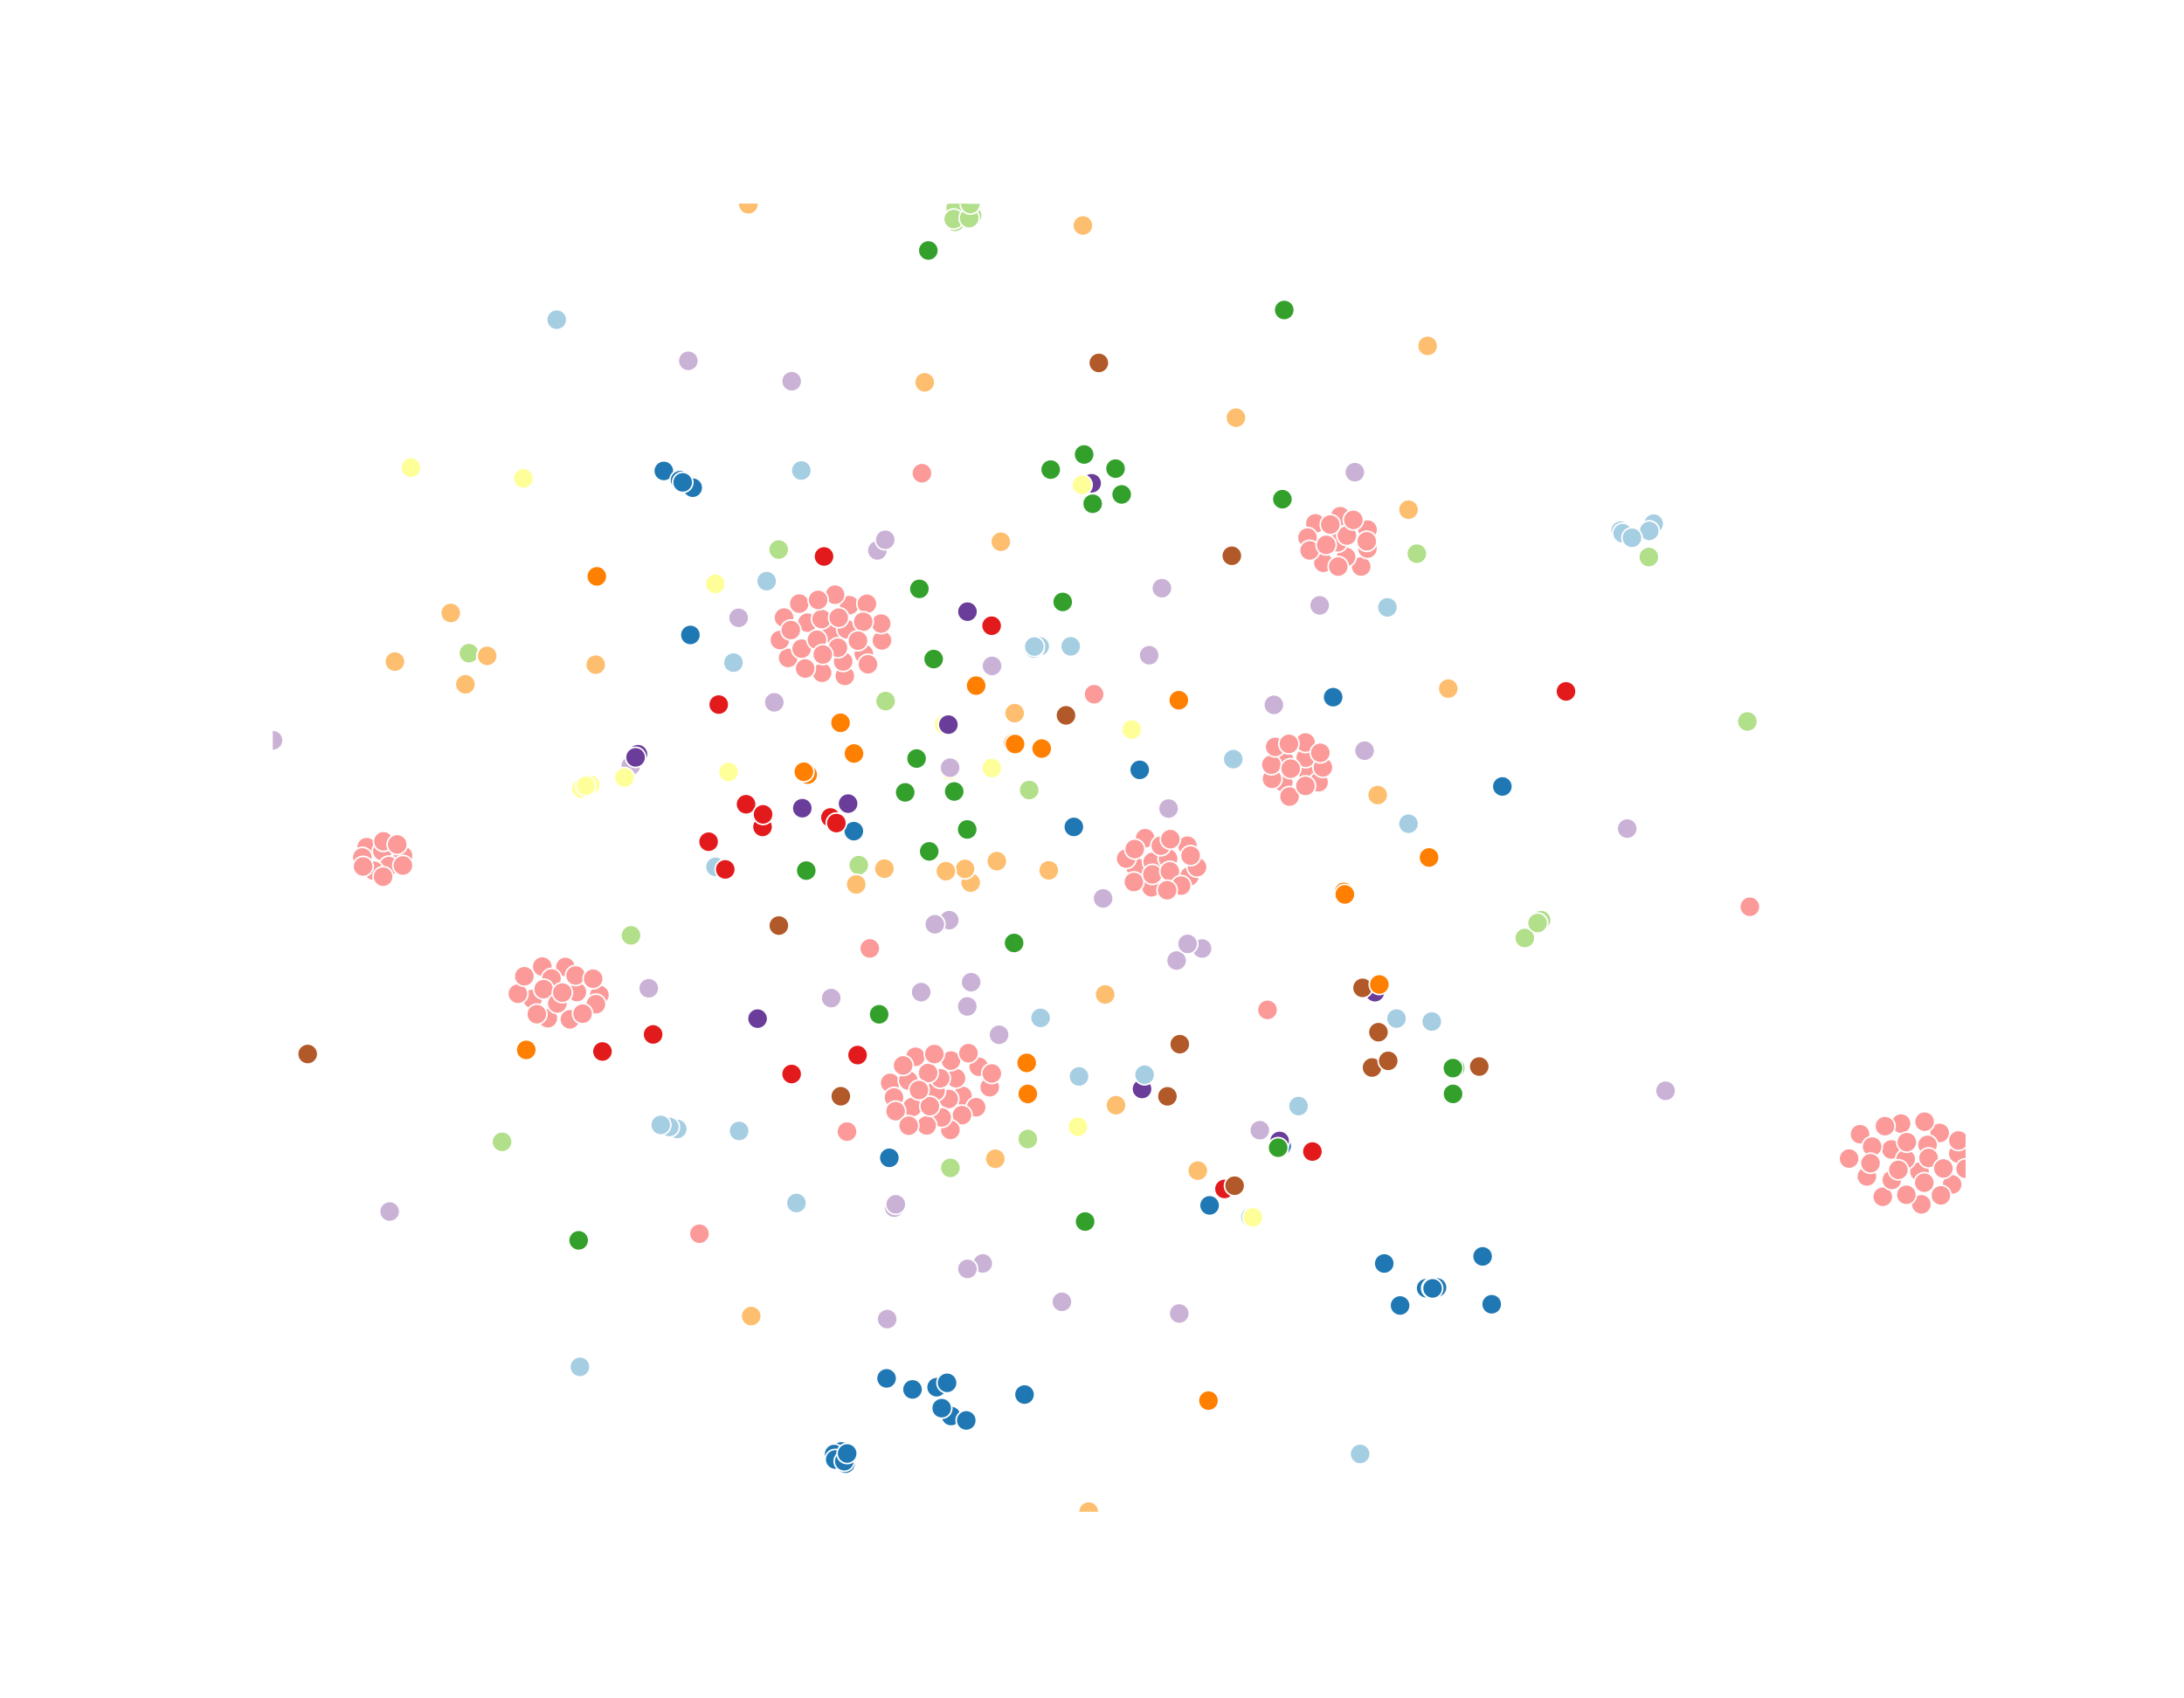 <?xml version="1.0" encoding="utf-8" standalone="no"?>
<!DOCTYPE svg PUBLIC "-//W3C//DTD SVG 1.1//EN"
  "http://www.w3.org/Graphics/SVG/1.1/DTD/svg11.dtd">
<svg xmlns:xlink="http://www.w3.org/1999/xlink" width="648pt" height="504pt" viewBox="0 0 648 504" xmlns="http://www.w3.org/2000/svg" version="1.1">
 <defs>
  <style type="text/css">*{stroke-linejoin: round; stroke-linecap: butt}</style>
 </defs>
 <g id="figure_1">
  <g id="patch_1">
   <path d="M 0 504 
L 648 504 
L 648 0 
L 0 0 
z
" style="fill: #ffffff"/>
  </g>
  <g id="axes_1">
   <g id="PathCollection_1">
    <defs>
     <path id="C0_0_44af03e25a" d="M 0 3 
C 0.796 3 1.559 2.684 2.121 2.121 
C 2.684 1.559 3 0.796 3 -0 
C 3 -0.796 2.684 -1.559 2.121 -2.121 
C 1.559 -2.684 0.796 -3 0 -3 
C -0.796 -3 -1.559 -2.684 -2.121 -2.121 
C -2.684 -1.559 -3 -0.796 -3 0 
C -3 0.796 -2.684 1.559 -2.121 2.121 
C -1.559 2.684 -0.796 3 0 3 
z
"/>
    </defs>
    <g clip-path="url(#p7d350a5bef)">
     <use xlink:href="#C0_0_44af03e25a" x="236.243" y="357.019" style="fill: #a6cee3; stroke: #ffffff; stroke-width: 0.48"/>
    </g>
    <g clip-path="url(#p7d350a5bef)">
     <use xlink:href="#C0_0_44af03e25a" x="236.31" y="356.999" style="fill: #a6cee3; stroke: #ffffff; stroke-width: 0.48"/>
    </g>
    <g clip-path="url(#p7d350a5bef)">
     <use xlink:href="#C0_0_44af03e25a" x="318.616" y="245.388" style="fill: #1f78b4; stroke: #ffffff; stroke-width: 0.48"/>
    </g>
    <g clip-path="url(#p7d350a5bef)">
     <use xlink:href="#C0_0_44af03e25a" x="262.76" y="208.043" style="fill: #b2df8a; stroke: #ffffff; stroke-width: 0.48"/>
    </g>
    <g clip-path="url(#p7d350a5bef)">
     <use xlink:href="#C0_0_44af03e25a" x="332.802" y="146.722" style="fill: #33a02c; stroke: #ffffff; stroke-width: 0.48"/>
    </g>
    <g clip-path="url(#p7d350a5bef)">
     <use xlink:href="#C0_0_44af03e25a" x="321.662" y="134.872" style="fill: #33a02c; stroke: #ffffff; stroke-width: 0.48"/>
    </g>
    <g clip-path="url(#p7d350a5bef)">
     <use xlink:href="#C0_0_44af03e25a" x="264.125" y="321.354" style="fill: #fb9a99; stroke: #ffffff; stroke-width: 0.48"/>
    </g>
    <g clip-path="url(#p7d350a5bef)">
     <use xlink:href="#C0_0_44af03e25a" x="270.688" y="328.518" style="fill: #fb9a99; stroke: #ffffff; stroke-width: 0.48"/>
    </g>
    <g clip-path="url(#p7d350a5bef)">
     <use xlink:href="#C0_0_44af03e25a" x="271.63" y="313.601" style="fill: #fb9a99; stroke: #ffffff; stroke-width: 0.48"/>
    </g>
    <g clip-path="url(#p7d350a5bef)">
     <use xlink:href="#C0_0_44af03e25a" x="269.507" y="320.644" style="fill: #fb9a99; stroke: #ffffff; stroke-width: 0.48"/>
    </g>
    <g clip-path="url(#p7d350a5bef)">
     <use xlink:href="#C0_0_44af03e25a" x="265.252" y="325.671" style="fill: #fb9a99; stroke: #ffffff; stroke-width: 0.48"/>
    </g>
    <g clip-path="url(#p7d350a5bef)">
     <use xlink:href="#C0_0_44af03e25a" x="285.571" y="325.214" style="fill: #fb9a99; stroke: #ffffff; stroke-width: 0.48"/>
    </g>
    <g clip-path="url(#p7d350a5bef)">
     <use xlink:href="#C0_0_44af03e25a" x="265.735" y="329.74" style="fill: #fb9a99; stroke: #ffffff; stroke-width: 0.48"/>
    </g>
    <g clip-path="url(#p7d350a5bef)">
     <use xlink:href="#C0_0_44af03e25a" x="289.614" y="328.573" style="fill: #fb9a99; stroke: #ffffff; stroke-width: 0.48"/>
    </g>
    <g clip-path="url(#p7d350a5bef)">
     <use xlink:href="#C0_0_44af03e25a" x="285.42" y="330.926" style="fill: #fb9a99; stroke: #ffffff; stroke-width: 0.48"/>
    </g>
    <g clip-path="url(#p7d350a5bef)">
     <use xlink:href="#C0_0_44af03e25a" x="281.501" y="326.126" style="fill: #fb9a99; stroke: #ffffff; stroke-width: 0.48"/>
    </g>
    <g clip-path="url(#p7d350a5bef)">
     <use xlink:href="#C0_0_44af03e25a" x="293.658" y="322.626" style="fill: #fb9a99; stroke: #ffffff; stroke-width: 0.48"/>
    </g>
    <g clip-path="url(#p7d350a5bef)">
     <use xlink:href="#C0_0_44af03e25a" x="283.65" y="319.957" style="fill: #fb9a99; stroke: #ffffff; stroke-width: 0.48"/>
    </g>
    <g clip-path="url(#p7d350a5bef)">
     <use xlink:href="#C0_0_44af03e25a" x="267.959" y="316.178" style="fill: #fb9a99; stroke: #ffffff; stroke-width: 0.48"/>
    </g>
    <g clip-path="url(#p7d350a5bef)">
     <use xlink:href="#C0_0_44af03e25a" x="277.578" y="323.786" style="fill: #fb9a99; stroke: #ffffff; stroke-width: 0.48"/>
    </g>
    <g clip-path="url(#p7d350a5bef)">
     <use xlink:href="#C0_0_44af03e25a" x="278.98" y="319.987" style="fill: #fb9a99; stroke: #ffffff; stroke-width: 0.48"/>
    </g>
    <g clip-path="url(#p7d350a5bef)">
     <use xlink:href="#C0_0_44af03e25a" x="290.394" y="316.548" style="fill: #fb9a99; stroke: #ffffff; stroke-width: 0.48"/>
    </g>
    <g clip-path="url(#p7d350a5bef)">
     <use xlink:href="#C0_0_44af03e25a" x="275.387" y="318.41" style="fill: #fb9a99; stroke: #ffffff; stroke-width: 0.48"/>
    </g>
    <g clip-path="url(#p7d350a5bef)">
     <use xlink:href="#C0_0_44af03e25a" x="282.149" y="314.736" style="fill: #fb9a99; stroke: #ffffff; stroke-width: 0.48"/>
    </g>
    <g clip-path="url(#p7d350a5bef)">
     <use xlink:href="#C0_0_44af03e25a" x="281.978" y="335.299" style="fill: #fb9a99; stroke: #ffffff; stroke-width: 0.48"/>
    </g>
    <g clip-path="url(#p7d350a5bef)">
     <use xlink:href="#C0_0_44af03e25a" x="294.27" y="318.555" style="fill: #fb9a99; stroke: #ffffff; stroke-width: 0.48"/>
    </g>
    <g clip-path="url(#p7d350a5bef)">
     <use xlink:href="#C0_0_44af03e25a" x="287.351" y="312.536" style="fill: #fb9a99; stroke: #ffffff; stroke-width: 0.48"/>
    </g>
    <g clip-path="url(#p7d350a5bef)">
     <use xlink:href="#C0_0_44af03e25a" x="279.413" y="331.604" style="fill: #fb9a99; stroke: #ffffff; stroke-width: 0.48"/>
    </g>
    <g clip-path="url(#p7d350a5bef)">
     <use xlink:href="#C0_0_44af03e25a" x="277.226" y="312.791" style="fill: #fb9a99; stroke: #ffffff; stroke-width: 0.48"/>
    </g>
    <g clip-path="url(#p7d350a5bef)">
     <use xlink:href="#C0_0_44af03e25a" x="274.953" y="333.968" style="fill: #fb9a99; stroke: #ffffff; stroke-width: 0.48"/>
    </g>
    <g clip-path="url(#p7d350a5bef)">
     <use xlink:href="#C0_0_44af03e25a" x="269.625" y="334.053" style="fill: #fb9a99; stroke: #ffffff; stroke-width: 0.48"/>
    </g>
    <g clip-path="url(#p7d350a5bef)">
     <use xlink:href="#C0_0_44af03e25a" x="275.896" y="328.263" style="fill: #fb9a99; stroke: #ffffff; stroke-width: 0.48"/>
    </g>
    <g clip-path="url(#p7d350a5bef)">
     <use xlink:href="#C0_0_44af03e25a" x="272.668" y="323.476" style="fill: #fb9a99; stroke: #ffffff; stroke-width: 0.48"/>
    </g>
    <g clip-path="url(#p7d350a5bef)">
     <use xlink:href="#C0_0_44af03e25a" x="213.252" y="209.085" style="fill: #e31a1c; stroke: #ffffff; stroke-width: 0.48"/>
    </g>
    <g clip-path="url(#p7d350a5bef)">
     <use xlink:href="#C0_0_44af03e25a" x="288" y="261.914" style="fill: #fdbf6f; stroke: #ffffff; stroke-width: 0.48"/>
    </g>
    <g clip-path="url(#p7d350a5bef)">
     <use xlink:href="#C0_0_44af03e25a" x="309.079" y="222.137" style="fill: #ff7f00; stroke: #ffffff; stroke-width: 0.48"/>
    </g>
    <g clip-path="url(#p7d350a5bef)">
     <use xlink:href="#C0_0_44af03e25a" x="192.482" y="293.27" style="fill: #cab2d6; stroke: #ffffff; stroke-width: 0.48"/>
    </g>
    <g clip-path="url(#p7d350a5bef)">
     <use xlink:href="#C0_0_44af03e25a" x="407.938" y="294.439" style="fill: #6a3d9a; stroke: #ffffff; stroke-width: 0.48"/>
    </g>
    <g clip-path="url(#p7d350a5bef)">
     <use xlink:href="#C0_0_44af03e25a" x="388.051" y="229.236" style="fill: #fb9a99; stroke: #ffffff; stroke-width: 0.48"/>
    </g>
    <g clip-path="url(#p7d350a5bef)">
     <use xlink:href="#C0_0_44af03e25a" x="380.76" y="232.149" style="fill: #fb9a99; stroke: #ffffff; stroke-width: 0.48"/>
    </g>
    <g clip-path="url(#p7d350a5bef)">
     <use xlink:href="#C0_0_44af03e25a" x="387.418" y="224.834" style="fill: #fb9a99; stroke: #ffffff; stroke-width: 0.48"/>
    </g>
    <g clip-path="url(#p7d350a5bef)">
     <use xlink:href="#C0_0_44af03e25a" x="377.413" y="231.119" style="fill: #fb9a99; stroke: #ffffff; stroke-width: 0.48"/>
    </g>
    <g clip-path="url(#p7d350a5bef)">
     <use xlink:href="#C0_0_44af03e25a" x="381.011" y="225.562" style="fill: #fb9a99; stroke: #ffffff; stroke-width: 0.48"/>
    </g>
    <g clip-path="url(#p7d350a5bef)">
     <use xlink:href="#C0_0_44af03e25a" x="377.221" y="226.927" style="fill: #fb9a99; stroke: #ffffff; stroke-width: 0.48"/>
    </g>
    <g clip-path="url(#p7d350a5bef)">
     <use xlink:href="#C0_0_44af03e25a" x="391.224" y="232.129" style="fill: #fb9a99; stroke: #ffffff; stroke-width: 0.48"/>
    </g>
    <g clip-path="url(#p7d350a5bef)">
     <use xlink:href="#C0_0_44af03e25a" x="378.358" y="221.638" style="fill: #fb9a99; stroke: #ffffff; stroke-width: 0.48"/>
    </g>
    <g clip-path="url(#p7d350a5bef)">
     <use xlink:href="#C0_0_44af03e25a" x="382.953" y="228.105" style="fill: #fb9a99; stroke: #ffffff; stroke-width: 0.48"/>
    </g>
    <g clip-path="url(#p7d350a5bef)">
     <use xlink:href="#C0_0_44af03e25a" x="392.514" y="227.72" style="fill: #fb9a99; stroke: #ffffff; stroke-width: 0.48"/>
    </g>
    <g clip-path="url(#p7d350a5bef)">
     <use xlink:href="#C0_0_44af03e25a" x="382.604" y="236.382" style="fill: #fb9a99; stroke: #ffffff; stroke-width: 0.48"/>
    </g>
    <g clip-path="url(#p7d350a5bef)">
     <use xlink:href="#C0_0_44af03e25a" x="387.328" y="233.218" style="fill: #fb9a99; stroke: #ffffff; stroke-width: 0.48"/>
    </g>
    <g clip-path="url(#p7d350a5bef)">
     <use xlink:href="#C0_0_44af03e25a" x="387.347" y="220.334" style="fill: #fb9a99; stroke: #ffffff; stroke-width: 0.48"/>
    </g>
    <g clip-path="url(#p7d350a5bef)">
     <use xlink:href="#C0_0_44af03e25a" x="391.743" y="223.399" style="fill: #fb9a99; stroke: #ffffff; stroke-width: 0.48"/>
    </g>
    <g clip-path="url(#p7d350a5bef)">
     <use xlink:href="#C0_0_44af03e25a" x="382.425" y="220.739" style="fill: #fb9a99; stroke: #ffffff; stroke-width: 0.48"/>
    </g>
    <g clip-path="url(#p7d350a5bef)">
     <use xlink:href="#C0_0_44af03e25a" x="233.839" y="195.242" style="fill: #fb9a99; stroke: #ffffff; stroke-width: 0.48"/>
    </g>
    <g clip-path="url(#p7d350a5bef)">
     <use xlink:href="#C0_0_44af03e25a" x="239.578" y="184.774" style="fill: #fb9a99; stroke: #ffffff; stroke-width: 0.48"/>
    </g>
    <g clip-path="url(#p7d350a5bef)">
     <use xlink:href="#C0_0_44af03e25a" x="251.993" y="179.593" style="fill: #fb9a99; stroke: #ffffff; stroke-width: 0.48"/>
    </g>
    <g clip-path="url(#p7d350a5bef)">
     <use xlink:href="#C0_0_44af03e25a" x="247.766" y="176.469" style="fill: #fb9a99; stroke: #ffffff; stroke-width: 0.48"/>
    </g>
    <g clip-path="url(#p7d350a5bef)">
     <use xlink:href="#C0_0_44af03e25a" x="256.302" y="194.027" style="fill: #fb9a99; stroke: #ffffff; stroke-width: 0.48"/>
    </g>
    <g clip-path="url(#p7d350a5bef)">
     <use xlink:href="#C0_0_44af03e25a" x="232.618" y="183.275" style="fill: #fb9a99; stroke: #ffffff; stroke-width: 0.48"/>
    </g>
    <g clip-path="url(#p7d350a5bef)">
     <use xlink:href="#C0_0_44af03e25a" x="261.674" y="190.048" style="fill: #fb9a99; stroke: #ffffff; stroke-width: 0.48"/>
    </g>
    <g clip-path="url(#p7d350a5bef)">
     <use xlink:href="#C0_0_44af03e25a" x="250.67" y="200.582" style="fill: #fb9a99; stroke: #ffffff; stroke-width: 0.48"/>
    </g>
    <g clip-path="url(#p7d350a5bef)">
     <use xlink:href="#C0_0_44af03e25a" x="237.847" y="192.498" style="fill: #fb9a99; stroke: #ffffff; stroke-width: 0.48"/>
    </g>
    <g clip-path="url(#p7d350a5bef)">
     <use xlink:href="#C0_0_44af03e25a" x="250.167" y="196.289" style="fill: #fb9a99; stroke: #ffffff; stroke-width: 0.48"/>
    </g>
    <g clip-path="url(#p7d350a5bef)">
     <use xlink:href="#C0_0_44af03e25a" x="237.153" y="179.12" style="fill: #fb9a99; stroke: #ffffff; stroke-width: 0.48"/>
    </g>
    <g clip-path="url(#p7d350a5bef)">
     <use xlink:href="#C0_0_44af03e25a" x="246.516" y="188.106" style="fill: #fb9a99; stroke: #ffffff; stroke-width: 0.48"/>
    </g>
    <g clip-path="url(#p7d350a5bef)">
     <use xlink:href="#C0_0_44af03e25a" x="257.525" y="197.127" style="fill: #fb9a99; stroke: #ffffff; stroke-width: 0.48"/>
    </g>
    <g clip-path="url(#p7d350a5bef)">
     <use xlink:href="#C0_0_44af03e25a" x="243.917" y="199.641" style="fill: #fb9a99; stroke: #ffffff; stroke-width: 0.48"/>
    </g>
    <g clip-path="url(#p7d350a5bef)">
     <use xlink:href="#C0_0_44af03e25a" x="242.395" y="189.849" style="fill: #fb9a99; stroke: #ffffff; stroke-width: 0.48"/>
    </g>
    <g clip-path="url(#p7d350a5bef)">
     <use xlink:href="#C0_0_44af03e25a" x="257.214" y="179.174" style="fill: #fb9a99; stroke: #ffffff; stroke-width: 0.48"/>
    </g>
    <g clip-path="url(#p7d350a5bef)">
     <use xlink:href="#C0_0_44af03e25a" x="243.769" y="183.704" style="fill: #fb9a99; stroke: #ffffff; stroke-width: 0.48"/>
    </g>
    <g clip-path="url(#p7d350a5bef)">
     <use xlink:href="#C0_0_44af03e25a" x="242.74" y="178.024" style="fill: #fb9a99; stroke: #ffffff; stroke-width: 0.48"/>
    </g>
    <g clip-path="url(#p7d350a5bef)">
     <use xlink:href="#C0_0_44af03e25a" x="251.246" y="186.726" style="fill: #fb9a99; stroke: #ffffff; stroke-width: 0.48"/>
    </g>
    <g clip-path="url(#p7d350a5bef)">
     <use xlink:href="#C0_0_44af03e25a" x="261.439" y="185.057" style="fill: #fb9a99; stroke: #ffffff; stroke-width: 0.48"/>
    </g>
    <g clip-path="url(#p7d350a5bef)">
     <use xlink:href="#C0_0_44af03e25a" x="248.853" y="183.298" style="fill: #fb9a99; stroke: #ffffff; stroke-width: 0.48"/>
    </g>
    <g clip-path="url(#p7d350a5bef)">
     <use xlink:href="#C0_0_44af03e25a" x="231.396" y="189.93" style="fill: #fb9a99; stroke: #ffffff; stroke-width: 0.48"/>
    </g>
    <g clip-path="url(#p7d350a5bef)">
     <use xlink:href="#C0_0_44af03e25a" x="234.629" y="186.966" style="fill: #fb9a99; stroke: #ffffff; stroke-width: 0.48"/>
    </g>
    <g clip-path="url(#p7d350a5bef)">
     <use xlink:href="#C0_0_44af03e25a" x="256.119" y="184.503" style="fill: #fb9a99; stroke: #ffffff; stroke-width: 0.48"/>
    </g>
    <g clip-path="url(#p7d350a5bef)">
     <use xlink:href="#C0_0_44af03e25a" x="248.62" y="192.222" style="fill: #fb9a99; stroke: #ffffff; stroke-width: 0.48"/>
    </g>
    <g clip-path="url(#p7d350a5bef)">
     <use xlink:href="#C0_0_44af03e25a" x="238.906" y="198.383" style="fill: #fb9a99; stroke: #ffffff; stroke-width: 0.48"/>
    </g>
    <g clip-path="url(#p7d350a5bef)">
     <use xlink:href="#C0_0_44af03e25a" x="254.565" y="190.126" style="fill: #fb9a99; stroke: #ffffff; stroke-width: 0.48"/>
    </g>
    <g clip-path="url(#p7d350a5bef)">
     <use xlink:href="#C0_0_44af03e25a" x="244.127" y="194.226" style="fill: #fb9a99; stroke: #ffffff; stroke-width: 0.48"/>
    </g>
    <g clip-path="url(#p7d350a5bef)">
     <use xlink:href="#C0_0_44af03e25a" x="155.306" y="141.97" style="fill: #ffff99; stroke: #ffffff; stroke-width: 0.48"/>
    </g>
    <g clip-path="url(#p7d350a5bef)">
     <use xlink:href="#C0_0_44af03e25a" x="155.311" y="141.975" style="fill: #ffff99; stroke: #ffffff; stroke-width: 0.48"/>
    </g>
    <g clip-path="url(#p7d350a5bef)">
     <use xlink:href="#C0_0_44af03e25a" x="155.297" y="141.97" style="fill: #ffff99; stroke: #ffffff; stroke-width: 0.48"/>
    </g>
    <g clip-path="url(#p7d350a5bef)">
     <use xlink:href="#C0_0_44af03e25a" x="91.295" y="312.788" style="fill: #b15928; stroke: #ffffff; stroke-width: 0.48"/>
    </g>
    <g clip-path="url(#p7d350a5bef)">
     <use xlink:href="#C0_0_44af03e25a" x="91.298" y="312.789" style="fill: #b15928; stroke: #ffffff; stroke-width: 0.48"/>
    </g>
    <g clip-path="url(#p7d350a5bef)">
     <use xlink:href="#C0_0_44af03e25a" x="91.284" y="312.778" style="fill: #b15928; stroke: #ffffff; stroke-width: 0.48"/>
    </g>
    <g clip-path="url(#p7d350a5bef)">
     <use xlink:href="#C0_0_44af03e25a" x="91.291" y="312.779" style="fill: #b15928; stroke: #ffffff; stroke-width: 0.48"/>
    </g>
    <g clip-path="url(#p7d350a5bef)">
     <use xlink:href="#C0_0_44af03e25a" x="320.15" y="319.434" style="fill: #a6cee3; stroke: #ffffff; stroke-width: 0.48"/>
    </g>
    <g clip-path="url(#p7d350a5bef)">
     <use xlink:href="#C0_0_44af03e25a" x="165.177" y="94.87" style="fill: #a6cee3; stroke: #ffffff; stroke-width: 0.48"/>
    </g>
    <g clip-path="url(#p7d350a5bef)">
     <use xlink:href="#C0_0_44af03e25a" x="165.175" y="94.871" style="fill: #a6cee3; stroke: #ffffff; stroke-width: 0.48"/>
    </g>
    <g clip-path="url(#p7d350a5bef)">
     <use xlink:href="#C0_0_44af03e25a" x="165.176" y="94.87" style="fill: #a6cee3; stroke: #ffffff; stroke-width: 0.48"/>
    </g>
    <g clip-path="url(#p7d350a5bef)">
     <use xlink:href="#C0_0_44af03e25a" x="291.785" y="374.861" style="fill: #cab2d6; stroke: #ffffff; stroke-width: 0.48"/>
    </g>
    <g clip-path="url(#p7d350a5bef)">
     <use xlink:href="#C0_0_44af03e25a" x="291.585" y="374.923" style="fill: #cab2d6; stroke: #ffffff; stroke-width: 0.48"/>
    </g>
    <g clip-path="url(#p7d350a5bef)">
     <use xlink:href="#C0_0_44af03e25a" x="249.651" y="430.706" style="fill: #1f78b4; stroke: #ffffff; stroke-width: 0.48"/>
    </g>
    <g clip-path="url(#p7d350a5bef)">
     <use xlink:href="#C0_0_44af03e25a" x="247.497" y="431.496" style="fill: #1f78b4; stroke: #ffffff; stroke-width: 0.48"/>
    </g>
    <g clip-path="url(#p7d350a5bef)">
     <use xlink:href="#C0_0_44af03e25a" x="250.887" y="434.343" style="fill: #1f78b4; stroke: #ffffff; stroke-width: 0.48"/>
    </g>
    <g clip-path="url(#p7d350a5bef)">
     <use xlink:href="#C0_0_44af03e25a" x="247.811" y="433.114" style="fill: #1f78b4; stroke: #ffffff; stroke-width: 0.48"/>
    </g>
    <g clip-path="url(#p7d350a5bef)">
     <use xlink:href="#C0_0_44af03e25a" x="250.504" y="433.618" style="fill: #1f78b4; stroke: #ffffff; stroke-width: 0.48"/>
    </g>
    <g clip-path="url(#p7d350a5bef)">
     <use xlink:href="#C0_0_44af03e25a" x="251.352" y="431.326" style="fill: #1f78b4; stroke: #ffffff; stroke-width: 0.48"/>
    </g>
    <g clip-path="url(#p7d350a5bef)">
     <use xlink:href="#C0_0_44af03e25a" x="281.747" y="228.546" style="fill: #ffff99; stroke: #ffffff; stroke-width: 0.48"/>
    </g>
    <g clip-path="url(#p7d350a5bef)">
     <use xlink:href="#C0_0_44af03e25a" x="286.33" y="257.847" style="fill: #fdbf6f; stroke: #ffffff; stroke-width: 0.48"/>
    </g>
    <g clip-path="url(#p7d350a5bef)">
     <use xlink:href="#C0_0_44af03e25a" x="139.147" y="193.828" style="fill: #b2df8a; stroke: #ffffff; stroke-width: 0.48"/>
    </g>
    <g clip-path="url(#p7d350a5bef)">
     <use xlink:href="#C0_0_44af03e25a" x="411.648" y="180.239" style="fill: #a6cee3; stroke: #ffffff; stroke-width: 0.48"/>
    </g>
    <g clip-path="url(#p7d350a5bef)">
     <use xlink:href="#C0_0_44af03e25a" x="315.055" y="386.307" style="fill: #cab2d6; stroke: #ffffff; stroke-width: 0.48"/>
    </g>
    <g clip-path="url(#p7d350a5bef)">
     <use xlink:href="#C0_0_44af03e25a" x="315.07" y="386.317" style="fill: #cab2d6; stroke: #ffffff; stroke-width: 0.48"/>
    </g>
    <g clip-path="url(#p7d350a5bef)">
     <use xlink:href="#C0_0_44af03e25a" x="315.311" y="178.623" style="fill: #33a02c; stroke: #ffffff; stroke-width: 0.48"/>
    </g>
    <g clip-path="url(#p7d350a5bef)">
     <use xlink:href="#C0_0_44af03e25a" x="273.542" y="140.429" style="fill: #fb9a99; stroke: #ffffff; stroke-width: 0.48"/>
    </g>
    <g clip-path="url(#p7d350a5bef)">
     <use xlink:href="#C0_0_44af03e25a" x="273.544" y="140.428" style="fill: #fb9a99; stroke: #ffffff; stroke-width: 0.48"/>
    </g>
    <g clip-path="url(#p7d350a5bef)">
     <use xlink:href="#C0_0_44af03e25a" x="370.988" y="361.158" style="fill: #a6cee3; stroke: #ffffff; stroke-width: 0.48"/>
    </g>
    <g clip-path="url(#p7d350a5bef)">
     <use xlink:href="#C0_0_44af03e25a" x="415.412" y="387.401" style="fill: #1f78b4; stroke: #ffffff; stroke-width: 0.48"/>
    </g>
    <g clip-path="url(#p7d350a5bef)">
     <use xlink:href="#C0_0_44af03e25a" x="363.302" y="352.818" style="fill: #e31a1c; stroke: #ffffff; stroke-width: 0.48"/>
    </g>
    <g clip-path="url(#p7d350a5bef)">
     <use xlink:href="#C0_0_44af03e25a" x="222.879" y="390.549" style="fill: #fdbf6f; stroke: #ffffff; stroke-width: 0.48"/>
    </g>
    <g clip-path="url(#p7d350a5bef)">
     <use xlink:href="#C0_0_44af03e25a" x="222.878" y="390.547" style="fill: #fdbf6f; stroke: #ffffff; stroke-width: 0.48"/>
    </g>
    <g clip-path="url(#p7d350a5bef)">
     <use xlink:href="#C0_0_44af03e25a" x="358.562" y="415.641" style="fill: #ff7f00; stroke: #ffffff; stroke-width: 0.48"/>
    </g>
    <g clip-path="url(#p7d350a5bef)">
     <use xlink:href="#C0_0_44af03e25a" x="358.561" y="415.635" style="fill: #ff7f00; stroke: #ffffff; stroke-width: 0.48"/>
    </g>
    <g clip-path="url(#p7d350a5bef)">
     <use xlink:href="#C0_0_44af03e25a" x="300.611" y="220.558" style="fill: #ff7f00; stroke: #ffffff; stroke-width: 0.48"/>
    </g>
    <g clip-path="url(#p7d350a5bef)">
     <use xlink:href="#C0_0_44af03e25a" x="115.616" y="359.519" style="fill: #cab2d6; stroke: #ffffff; stroke-width: 0.48"/>
    </g>
    <g clip-path="url(#p7d350a5bef)">
     <use xlink:href="#C0_0_44af03e25a" x="115.612" y="359.522" style="fill: #cab2d6; stroke: #ffffff; stroke-width: 0.48"/>
    </g>
    <g clip-path="url(#p7d350a5bef)">
     <use xlink:href="#C0_0_44af03e25a" x="268.575" y="235.143" style="fill: #33a02c; stroke: #ffffff; stroke-width: 0.48"/>
    </g>
    <g clip-path="url(#p7d350a5bef)">
     <use xlink:href="#C0_0_44af03e25a" x="287.048" y="181.511" style="fill: #6a3d9a; stroke: #ffffff; stroke-width: 0.48"/>
    </g>
    <g clip-path="url(#p7d350a5bef)">
     <use xlink:href="#C0_0_44af03e25a" x="231.037" y="163.081" style="fill: #b2df8a; stroke: #ffffff; stroke-width: 0.48"/>
    </g>
    <g clip-path="url(#p7d350a5bef)">
     <use xlink:href="#C0_0_44af03e25a" x="423.576" y="102.635" style="fill: #fdbf6f; stroke: #ffffff; stroke-width: 0.48"/>
    </g>
    <g clip-path="url(#p7d350a5bef)">
     <use xlink:href="#C0_0_44af03e25a" x="423.577" y="102.642" style="fill: #fdbf6f; stroke: #ffffff; stroke-width: 0.48"/>
    </g>
    <g clip-path="url(#p7d350a5bef)">
     <use xlink:href="#C0_0_44af03e25a" x="305.364" y="234.436" style="fill: #b2df8a; stroke: #ffffff; stroke-width: 0.48"/>
    </g>
    <g clip-path="url(#p7d350a5bef)">
     <use xlink:href="#C0_0_44af03e25a" x="280.651" y="258.524" style="fill: #fdbf6f; stroke: #ffffff; stroke-width: 0.48"/>
    </g>
    <g clip-path="url(#p7d350a5bef)">
     <use xlink:href="#C0_0_44af03e25a" x="280.104" y="215.061" style="fill: #ffff99; stroke: #ffffff; stroke-width: 0.48"/>
    </g>
    <g clip-path="url(#p7d350a5bef)">
     <use xlink:href="#C0_0_44af03e25a" x="172.477" y="233.982" style="fill: #ffff99; stroke: #ffffff; stroke-width: 0.48"/>
    </g>
    <g clip-path="url(#p7d350a5bef)">
     <use xlink:href="#C0_0_44af03e25a" x="216.168" y="229.074" style="fill: #ffff99; stroke: #ffffff; stroke-width: 0.48"/>
    </g>
    <g clip-path="url(#p7d350a5bef)">
     <use xlink:href="#C0_0_44af03e25a" x="365.485" y="164.924" style="fill: #b15928; stroke: #ffffff; stroke-width: 0.48"/>
    </g>
    <g clip-path="url(#p7d350a5bef)">
     <use xlink:href="#C0_0_44af03e25a" x="490.635" y="155.406" style="fill: #a6cee3; stroke: #ffffff; stroke-width: 0.48"/>
    </g>
    <g clip-path="url(#p7d350a5bef)">
     <use xlink:href="#C0_0_44af03e25a" x="282.189" y="420.21" style="fill: #1f78b4; stroke: #ffffff; stroke-width: 0.48"/>
    </g>
    <g clip-path="url(#p7d350a5bef)">
     <use xlink:href="#C0_0_44af03e25a" x="330.986" y="139.066" style="fill: #33a02c; stroke: #ffffff; stroke-width: 0.48"/>
    </g>
    <g clip-path="url(#p7d350a5bef)">
     <use xlink:href="#C0_0_44af03e25a" x="275.7" y="252.645" style="fill: #33a02c; stroke: #ffffff; stroke-width: 0.48"/>
    </g>
    <g clip-path="url(#p7d350a5bef)">
     <use xlink:href="#C0_0_44af03e25a" x="265.315" y="358.371" style="fill: #cab2d6; stroke: #ffffff; stroke-width: 0.48"/>
    </g>
    <g clip-path="url(#p7d350a5bef)">
     <use xlink:href="#C0_0_44af03e25a" x="395.55" y="206.886" style="fill: #1f78b4; stroke: #ffffff; stroke-width: 0.48"/>
    </g>
    <g clip-path="url(#p7d350a5bef)">
     <use xlink:href="#C0_0_44af03e25a" x="158.023" y="296.439" style="fill: #fb9a99; stroke: #ffffff; stroke-width: 0.48"/>
    </g>
    <g clip-path="url(#p7d350a5bef)">
     <use xlink:href="#C0_0_44af03e25a" x="167.76" y="286.951" style="fill: #fb9a99; stroke: #ffffff; stroke-width: 0.48"/>
    </g>
    <g clip-path="url(#p7d350a5bef)">
     <use xlink:href="#C0_0_44af03e25a" x="160.902" y="286.824" style="fill: #fb9a99; stroke: #ffffff; stroke-width: 0.48"/>
    </g>
    <g clip-path="url(#p7d350a5bef)">
     <use xlink:href="#C0_0_44af03e25a" x="171.167" y="294.389" style="fill: #fb9a99; stroke: #ffffff; stroke-width: 0.48"/>
    </g>
    <g clip-path="url(#p7d350a5bef)">
     <use xlink:href="#C0_0_44af03e25a" x="162.552" y="302.159" style="fill: #fb9a99; stroke: #ffffff; stroke-width: 0.48"/>
    </g>
    <g clip-path="url(#p7d350a5bef)">
     <use xlink:href="#C0_0_44af03e25a" x="163.63" y="290.366" style="fill: #fb9a99; stroke: #ffffff; stroke-width: 0.48"/>
    </g>
    <g clip-path="url(#p7d350a5bef)">
     <use xlink:href="#C0_0_44af03e25a" x="177.848" y="295.254" style="fill: #fb9a99; stroke: #ffffff; stroke-width: 0.48"/>
    </g>
    <g clip-path="url(#p7d350a5bef)">
     <use xlink:href="#C0_0_44af03e25a" x="169.095" y="302.479" style="fill: #fb9a99; stroke: #ffffff; stroke-width: 0.48"/>
    </g>
    <g clip-path="url(#p7d350a5bef)">
     <use xlink:href="#C0_0_44af03e25a" x="161.303" y="293.539" style="fill: #fb9a99; stroke: #ffffff; stroke-width: 0.48"/>
    </g>
    <g clip-path="url(#p7d350a5bef)">
     <use xlink:href="#C0_0_44af03e25a" x="153.652" y="294.894" style="fill: #fb9a99; stroke: #ffffff; stroke-width: 0.48"/>
    </g>
    <g clip-path="url(#p7d350a5bef)">
     <use xlink:href="#C0_0_44af03e25a" x="155.578" y="289.71" style="fill: #fb9a99; stroke: #ffffff; stroke-width: 0.48"/>
    </g>
    <g clip-path="url(#p7d350a5bef)">
     <use xlink:href="#C0_0_44af03e25a" x="176.808" y="297.993" style="fill: #fb9a99; stroke: #ffffff; stroke-width: 0.48"/>
    </g>
    <g clip-path="url(#p7d350a5bef)">
     <use xlink:href="#C0_0_44af03e25a" x="165.371" y="297.762" style="fill: #fb9a99; stroke: #ffffff; stroke-width: 0.48"/>
    </g>
    <g clip-path="url(#p7d350a5bef)">
     <use xlink:href="#C0_0_44af03e25a" x="170.777" y="289.48" style="fill: #fb9a99; stroke: #ffffff; stroke-width: 0.48"/>
    </g>
    <g clip-path="url(#p7d350a5bef)">
     <use xlink:href="#C0_0_44af03e25a" x="166.853" y="294.555" style="fill: #fb9a99; stroke: #ffffff; stroke-width: 0.48"/>
    </g>
    <g clip-path="url(#p7d350a5bef)">
     <use xlink:href="#C0_0_44af03e25a" x="175.988" y="290.441" style="fill: #fb9a99; stroke: #ffffff; stroke-width: 0.48"/>
    </g>
    <g clip-path="url(#p7d350a5bef)">
     <use xlink:href="#C0_0_44af03e25a" x="159.281" y="300.961" style="fill: #fb9a99; stroke: #ffffff; stroke-width: 0.48"/>
    </g>
    <g clip-path="url(#p7d350a5bef)">
     <use xlink:href="#C0_0_44af03e25a" x="172.853" y="300.817" style="fill: #fb9a99; stroke: #ffffff; stroke-width: 0.48"/>
    </g>
    <g clip-path="url(#p7d350a5bef)">
     <use xlink:href="#C0_0_44af03e25a" x="121.93" y="138.759" style="fill: #ffff99; stroke: #ffffff; stroke-width: 0.48"/>
    </g>
    <g clip-path="url(#p7d350a5bef)">
     <use xlink:href="#C0_0_44af03e25a" x="121.941" y="138.76" style="fill: #ffff99; stroke: #ffffff; stroke-width: 0.48"/>
    </g>
    <g clip-path="url(#p7d350a5bef)">
     <use xlink:href="#C0_0_44af03e25a" x="121.934" y="138.761" style="fill: #ffff99; stroke: #ffffff; stroke-width: 0.48"/>
    </g>
    <g clip-path="url(#p7d350a5bef)">
     <use xlink:href="#C0_0_44af03e25a" x="494.191" y="323.685" style="fill: #cab2d6; stroke: #ffffff; stroke-width: 0.48"/>
    </g>
    <g clip-path="url(#p7d350a5bef)">
     <use xlink:href="#C0_0_44af03e25a" x="494.192" y="323.693" style="fill: #cab2d6; stroke: #ffffff; stroke-width: 0.48"/>
    </g>
    <g clip-path="url(#p7d350a5bef)">
     <use xlink:href="#C0_0_44af03e25a" x="494.175" y="323.689" style="fill: #cab2d6; stroke: #ffffff; stroke-width: 0.48"/>
    </g>
    <g clip-path="url(#p7d350a5bef)">
     <use xlink:href="#C0_0_44af03e25a" x="480.834" y="157.494" style="fill: #a6cee3; stroke: #ffffff; stroke-width: 0.48"/>
    </g>
    <g clip-path="url(#p7d350a5bef)">
     <use xlink:href="#C0_0_44af03e25a" x="423.14" y="382.27" style="fill: #1f78b4; stroke: #ffffff; stroke-width: 0.48"/>
    </g>
    <g clip-path="url(#p7d350a5bef)">
     <use xlink:href="#C0_0_44af03e25a" x="426.374" y="382.066" style="fill: #1f78b4; stroke: #ffffff; stroke-width: 0.48"/>
    </g>
    <g clip-path="url(#p7d350a5bef)">
     <use xlink:href="#C0_0_44af03e25a" x="424.809" y="382.26" style="fill: #1f78b4; stroke: #ffffff; stroke-width: 0.48"/>
    </g>
    <g clip-path="url(#p7d350a5bef)">
     <use xlink:href="#C0_0_44af03e25a" x="425.056" y="382.332" style="fill: #1f78b4; stroke: #ffffff; stroke-width: 0.48"/>
    </g>
    <g clip-path="url(#p7d350a5bef)">
     <use xlink:href="#C0_0_44af03e25a" x="456.169" y="273.961" style="fill: #b2df8a; stroke: #ffffff; stroke-width: 0.48"/>
    </g>
    <g clip-path="url(#p7d350a5bef)">
     <use xlink:href="#C0_0_44af03e25a" x="324.198" y="149.488" style="fill: #33a02c; stroke: #ffffff; stroke-width: 0.48"/>
    </g>
    <g clip-path="url(#p7d350a5bef)">
     <use xlink:href="#C0_0_44af03e25a" x="187.23" y="277.559" style="fill: #b2df8a; stroke: #ffffff; stroke-width: 0.48"/>
    </g>
    <g clip-path="url(#p7d350a5bef)">
     <use xlink:href="#C0_0_44af03e25a" x="258.073" y="281.445" style="fill: #fb9a99; stroke: #ffffff; stroke-width: 0.48"/>
    </g>
    <g clip-path="url(#p7d350a5bef)">
     <use xlink:href="#C0_0_44af03e25a" x="431.122" y="324.616" style="fill: #33a02c; stroke: #ffffff; stroke-width: 0.48"/>
    </g>
    <g clip-path="url(#p7d350a5bef)">
     <use xlink:href="#C0_0_44af03e25a" x="251.304" y="335.805" style="fill: #fb9a99; stroke: #ffffff; stroke-width: 0.48"/>
    </g>
    <g clip-path="url(#p7d350a5bef)">
     <use xlink:href="#C0_0_44af03e25a" x="226.247" y="245.391" style="fill: #e31a1c; stroke: #ffffff; stroke-width: 0.48"/>
    </g>
    <g clip-path="url(#p7d350a5bef)">
     <use xlink:href="#C0_0_44af03e25a" x="301.047" y="211.63" style="fill: #fdbf6f; stroke: #ffffff; stroke-width: 0.48"/>
    </g>
    <g clip-path="url(#p7d350a5bef)">
     <use xlink:href="#C0_0_44af03e25a" x="398.882" y="264.625" style="fill: #ff7f00; stroke: #ffffff; stroke-width: 0.48"/>
    </g>
    <g clip-path="url(#p7d350a5bef)">
     <use xlink:href="#C0_0_44af03e25a" x="187.178" y="227.231" style="fill: #cab2d6; stroke: #ffffff; stroke-width: 0.48"/>
    </g>
    <g clip-path="url(#p7d350a5bef)">
     <use xlink:href="#C0_0_44af03e25a" x="263.233" y="391.442" style="fill: #cab2d6; stroke: #ffffff; stroke-width: 0.48"/>
    </g>
    <g clip-path="url(#p7d350a5bef)">
     <use xlink:href="#C0_0_44af03e25a" x="246.394" y="242.587" style="fill: #e31a1c; stroke: #ffffff; stroke-width: 0.48"/>
    </g>
    <g clip-path="url(#p7d350a5bef)">
     <use xlink:href="#C0_0_44af03e25a" x="286.695" y="421.517" style="fill: #1f78b4; stroke: #ffffff; stroke-width: 0.48"/>
    </g>
    <g clip-path="url(#p7d350a5bef)">
     <use xlink:href="#C0_0_44af03e25a" x="189.275" y="223.805" style="fill: #6a3d9a; stroke: #ffffff; stroke-width: 0.48"/>
    </g>
    <g clip-path="url(#p7d350a5bef)">
     <use xlink:href="#C0_0_44af03e25a" x="344.718" y="174.574" style="fill: #cab2d6; stroke: #ffffff; stroke-width: 0.48"/>
    </g>
    <g clip-path="url(#p7d350a5bef)">
     <use xlink:href="#C0_0_44af03e25a" x="344.743" y="174.544" style="fill: #cab2d6; stroke: #ffffff; stroke-width: 0.48"/>
    </g>
    <g clip-path="url(#p7d350a5bef)">
     <use xlink:href="#C0_0_44af03e25a" x="205.531" y="144.724" style="fill: #1f78b4; stroke: #ffffff; stroke-width: 0.48"/>
    </g>
    <g clip-path="url(#p7d350a5bef)">
     <use xlink:href="#C0_0_44af03e25a" x="489.328" y="157.541" style="fill: #a6cee3; stroke: #ffffff; stroke-width: 0.48"/>
    </g>
    <g clip-path="url(#p7d350a5bef)">
     <use xlink:href="#C0_0_44af03e25a" x="185.258" y="230.742" style="fill: #ffff99; stroke: #ffffff; stroke-width: 0.48"/>
    </g>
    <g clip-path="url(#p7d350a5bef)">
     <use xlink:href="#C0_0_44af03e25a" x="404.269" y="293.142" style="fill: #b15928; stroke: #ffffff; stroke-width: 0.48"/>
    </g>
    <g clip-path="url(#p7d350a5bef)">
     <use xlink:href="#C0_0_44af03e25a" x="341.636" y="263.3" style="fill: #fb9a99; stroke: #ffffff; stroke-width: 0.48"/>
    </g>
    <g clip-path="url(#p7d350a5bef)">
     <use xlink:href="#C0_0_44af03e25a" x="336.849" y="257.201" style="fill: #fb9a99; stroke: #ffffff; stroke-width: 0.48"/>
    </g>
    <g clip-path="url(#p7d350a5bef)">
     <use xlink:href="#C0_0_44af03e25a" x="339.785" y="248.739" style="fill: #fb9a99; stroke: #ffffff; stroke-width: 0.48"/>
    </g>
    <g clip-path="url(#p7d350a5bef)">
     <use xlink:href="#C0_0_44af03e25a" x="336.431" y="261.733" style="fill: #fb9a99; stroke: #ffffff; stroke-width: 0.48"/>
    </g>
    <g clip-path="url(#p7d350a5bef)">
     <use xlink:href="#C0_0_44af03e25a" x="342.005" y="255.762" style="fill: #fb9a99; stroke: #ffffff; stroke-width: 0.48"/>
    </g>
    <g clip-path="url(#p7d350a5bef)">
     <use xlink:href="#C0_0_44af03e25a" x="346.57" y="254.769" style="fill: #fb9a99; stroke: #ffffff; stroke-width: 0.48"/>
    </g>
    <g clip-path="url(#p7d350a5bef)">
     <use xlink:href="#C0_0_44af03e25a" x="352.918" y="260.024" style="fill: #fb9a99; stroke: #ffffff; stroke-width: 0.48"/>
    </g>
    <g clip-path="url(#p7d350a5bef)">
     <use xlink:href="#C0_0_44af03e25a" x="355.164" y="257.327" style="fill: #fb9a99; stroke: #ffffff; stroke-width: 0.48"/>
    </g>
    <g clip-path="url(#p7d350a5bef)">
     <use xlink:href="#C0_0_44af03e25a" x="352.322" y="250.958" style="fill: #fb9a99; stroke: #ffffff; stroke-width: 0.48"/>
    </g>
    <g clip-path="url(#p7d350a5bef)">
     <use xlink:href="#C0_0_44af03e25a" x="341.919" y="259.481" style="fill: #fb9a99; stroke: #ffffff; stroke-width: 0.48"/>
    </g>
    <g clip-path="url(#p7d350a5bef)">
     <use xlink:href="#C0_0_44af03e25a" x="347.1" y="258.583" style="fill: #fb9a99; stroke: #ffffff; stroke-width: 0.48"/>
    </g>
    <g clip-path="url(#p7d350a5bef)">
     <use xlink:href="#C0_0_44af03e25a" x="353.259" y="253.915" style="fill: #fb9a99; stroke: #ffffff; stroke-width: 0.48"/>
    </g>
    <g clip-path="url(#p7d350a5bef)">
     <use xlink:href="#C0_0_44af03e25a" x="350.433" y="262.806" style="fill: #fb9a99; stroke: #ffffff; stroke-width: 0.48"/>
    </g>
    <g clip-path="url(#p7d350a5bef)">
     <use xlink:href="#C0_0_44af03e25a" x="344.412" y="250.955" style="fill: #fb9a99; stroke: #ffffff; stroke-width: 0.48"/>
    </g>
    <g clip-path="url(#p7d350a5bef)">
     <use xlink:href="#C0_0_44af03e25a" x="334.136" y="254.786" style="fill: #fb9a99; stroke: #ffffff; stroke-width: 0.48"/>
    </g>
    <g clip-path="url(#p7d350a5bef)">
     <use xlink:href="#C0_0_44af03e25a" x="336.68" y="251.968" style="fill: #fb9a99; stroke: #ffffff; stroke-width: 0.48"/>
    </g>
    <g clip-path="url(#p7d350a5bef)">
     <use xlink:href="#C0_0_44af03e25a" x="346.297" y="264.173" style="fill: #fb9a99; stroke: #ffffff; stroke-width: 0.48"/>
    </g>
    <g clip-path="url(#p7d350a5bef)">
     <use xlink:href="#C0_0_44af03e25a" x="347.251" y="249.016" style="fill: #fb9a99; stroke: #ffffff; stroke-width: 0.48"/>
    </g>
    <g clip-path="url(#p7d350a5bef)">
     <use xlink:href="#C0_0_44af03e25a" x="317.682" y="191.803" style="fill: #a6cee3; stroke: #ffffff; stroke-width: 0.48"/>
    </g>
    <g clip-path="url(#p7d350a5bef)">
     <use xlink:href="#C0_0_44af03e25a" x="222.046" y="60.619" style="fill: #fdbf6f; stroke: #ffffff; stroke-width: 0.48"/>
    </g>
    <g clip-path="url(#p7d350a5bef)">
     <use xlink:href="#C0_0_44af03e25a" x="222.04" y="60.628" style="fill: #fdbf6f; stroke: #ffffff; stroke-width: 0.48"/>
    </g>
    <g clip-path="url(#p7d350a5bef)">
     <use xlink:href="#C0_0_44af03e25a" x="222.038" y="60.626" style="fill: #fdbf6f; stroke: #ffffff; stroke-width: 0.48"/>
    </g>
    <g clip-path="url(#p7d350a5bef)">
     <use xlink:href="#C0_0_44af03e25a" x="196.955" y="139.747" style="fill: #1f78b4; stroke: #ffffff; stroke-width: 0.48"/>
    </g>
    <g clip-path="url(#p7d350a5bef)">
     <use xlink:href="#C0_0_44af03e25a" x="380.292" y="340.017" style="fill: #1f78b4; stroke: #ffffff; stroke-width: 0.48"/>
    </g>
    <g clip-path="url(#p7d350a5bef)">
     <use xlink:href="#C0_0_44af03e25a" x="429.71" y="204.343" style="fill: #fdbf6f; stroke: #ffffff; stroke-width: 0.48"/>
    </g>
    <g clip-path="url(#p7d350a5bef)">
     <use xlink:href="#C0_0_44af03e25a" x="429.71" y="204.338" style="fill: #fdbf6f; stroke: #ffffff; stroke-width: 0.48"/>
    </g>
    <g clip-path="url(#p7d350a5bef)">
     <use xlink:href="#C0_0_44af03e25a" x="311.744" y="139.355" style="fill: #33a02c; stroke: #ffffff; stroke-width: 0.48"/>
    </g>
    <g clip-path="url(#p7d350a5bef)">
     <use xlink:href="#C0_0_44af03e25a" x="284.84" y="60.48" style="fill: #b2df8a; stroke: #ffffff; stroke-width: 0.48"/>
    </g>
    <g clip-path="url(#p7d350a5bef)">
     <use xlink:href="#C0_0_44af03e25a" x="288.416" y="63.968" style="fill: #b2df8a; stroke: #ffffff; stroke-width: 0.48"/>
    </g>
    <g clip-path="url(#p7d350a5bef)">
     <use xlink:href="#C0_0_44af03e25a" x="283.381" y="65.83" style="fill: #b2df8a; stroke: #ffffff; stroke-width: 0.48"/>
    </g>
    <g clip-path="url(#p7d350a5bef)">
     <use xlink:href="#C0_0_44af03e25a" x="283.537" y="61.785" style="fill: #b2df8a; stroke: #ffffff; stroke-width: 0.48"/>
    </g>
    <g clip-path="url(#p7d350a5bef)">
     <use xlink:href="#C0_0_44af03e25a" x="282.98" y="65.001" style="fill: #b2df8a; stroke: #ffffff; stroke-width: 0.48"/>
    </g>
    <g clip-path="url(#p7d350a5bef)">
     <use xlink:href="#C0_0_44af03e25a" x="287.559" y="64.716" style="fill: #b2df8a; stroke: #ffffff; stroke-width: 0.48"/>
    </g>
    <g clip-path="url(#p7d350a5bef)">
     <use xlink:href="#C0_0_44af03e25a" x="287.896" y="60.549" style="fill: #b2df8a; stroke: #ffffff; stroke-width: 0.48"/>
    </g>
    <g clip-path="url(#p7d350a5bef)">
     <use xlink:href="#C0_0_44af03e25a" x="260.845" y="300.996" style="fill: #33a02c; stroke: #ffffff; stroke-width: 0.48"/>
    </g>
    <g clip-path="url(#p7d350a5bef)">
     <use xlink:href="#C0_0_44af03e25a" x="283.117" y="234.871" style="fill: #33a02c; stroke: #ffffff; stroke-width: 0.48"/>
    </g>
    <g clip-path="url(#p7d350a5bef)">
     <use xlink:href="#C0_0_44af03e25a" x="401.987" y="140.126" style="fill: #cab2d6; stroke: #ffffff; stroke-width: 0.48"/>
    </g>
    <g clip-path="url(#p7d350a5bef)">
     <use xlink:href="#C0_0_44af03e25a" x="398.755" y="264.664" style="fill: #ff7f00; stroke: #ffffff; stroke-width: 0.48"/>
    </g>
    <g clip-path="url(#p7d350a5bef)">
     <use xlink:href="#C0_0_44af03e25a" x="296.427" y="307.065" style="fill: #cab2d6; stroke: #ffffff; stroke-width: 0.48"/>
    </g>
    <g clip-path="url(#p7d350a5bef)">
     <use xlink:href="#C0_0_44af03e25a" x="324.627" y="206.013" style="fill: #fb9a99; stroke: #ffffff; stroke-width: 0.48"/>
    </g>
    <g clip-path="url(#p7d350a5bef)">
     <use xlink:href="#C0_0_44af03e25a" x="178.75" y="312.027" style="fill: #e31a1c; stroke: #ffffff; stroke-width: 0.48"/>
    </g>
    <g clip-path="url(#p7d350a5bef)">
     <use xlink:href="#C0_0_44af03e25a" x="200.936" y="335.014" style="fill: #a6cee3; stroke: #ffffff; stroke-width: 0.48"/>
    </g>
    <g clip-path="url(#p7d350a5bef)">
     <use xlink:href="#C0_0_44af03e25a" x="176.763" y="197.256" style="fill: #fdbf6f; stroke: #ffffff; stroke-width: 0.48"/>
    </g>
    <g clip-path="url(#p7d350a5bef)">
     <use xlink:href="#C0_0_44af03e25a" x="176.749" y="197.246" style="fill: #fdbf6f; stroke: #ffffff; stroke-width: 0.48"/>
    </g>
    <g clip-path="url(#p7d350a5bef)">
     <use xlink:href="#C0_0_44af03e25a" x="201.785" y="142.488" style="fill: #1f78b4; stroke: #ffffff; stroke-width: 0.48"/>
    </g>
    <g clip-path="url(#p7d350a5bef)">
     <use xlink:href="#C0_0_44af03e25a" x="239.647" y="229.86" style="fill: #ff7f00; stroke: #ffffff; stroke-width: 0.48"/>
    </g>
    <g clip-path="url(#p7d350a5bef)">
     <use xlink:href="#C0_0_44af03e25a" x="175.168" y="232.85" style="fill: #ffff99; stroke: #ffffff; stroke-width: 0.48"/>
    </g>
    <g clip-path="url(#p7d350a5bef)">
     <use xlink:href="#C0_0_44af03e25a" x="281.893" y="227.812" style="fill: #cab2d6; stroke: #ffffff; stroke-width: 0.48"/>
    </g>
    <g clip-path="url(#p7d350a5bef)">
     <use xlink:href="#C0_0_44af03e25a" x="373.797" y="335.394" style="fill: #cab2d6; stroke: #ffffff; stroke-width: 0.48"/>
    </g>
    <g clip-path="url(#p7d350a5bef)">
     <use xlink:href="#C0_0_44af03e25a" x="569.54" y="347.679" style="fill: #fb9a99; stroke: #ffffff; stroke-width: 0.48"/>
    </g>
    <g clip-path="url(#p7d350a5bef)">
     <use xlink:href="#C0_0_44af03e25a" x="561.173" y="341.094" style="fill: #fb9a99; stroke: #ffffff; stroke-width: 0.48"/>
    </g>
    <g clip-path="url(#p7d350a5bef)">
     <use xlink:href="#C0_0_44af03e25a" x="575.506" y="336.203" style="fill: #fb9a99; stroke: #ffffff; stroke-width: 0.48"/>
    </g>
    <g clip-path="url(#p7d350a5bef)">
     <use xlink:href="#C0_0_44af03e25a" x="579.207" y="351.479" style="fill: #fb9a99; stroke: #ffffff; stroke-width: 0.48"/>
    </g>
    <g clip-path="url(#p7d350a5bef)">
     <use xlink:href="#C0_0_44af03e25a" x="581.027" y="342.335" style="fill: #fb9a99; stroke: #ffffff; stroke-width: 0.48"/>
    </g>
    <g clip-path="url(#p7d350a5bef)">
     <use xlink:href="#C0_0_44af03e25a" x="558.622" y="355.142" style="fill: #fb9a99; stroke: #ffffff; stroke-width: 0.48"/>
    </g>
    <g clip-path="url(#p7d350a5bef)">
     <use xlink:href="#C0_0_44af03e25a" x="575.869" y="354.724" style="fill: #fb9a99; stroke: #ffffff; stroke-width: 0.48"/>
    </g>
    <g clip-path="url(#p7d350a5bef)">
     <use xlink:href="#C0_0_44af03e25a" x="548.635" y="343.812" style="fill: #fb9a99; stroke: #ffffff; stroke-width: 0.48"/>
    </g>
    <g clip-path="url(#p7d350a5bef)">
     <use xlink:href="#C0_0_44af03e25a" x="551.889" y="336.576" style="fill: #fb9a99; stroke: #ffffff; stroke-width: 0.48"/>
    </g>
    <g clip-path="url(#p7d350a5bef)">
     <use xlink:href="#C0_0_44af03e25a" x="581.067" y="338.44" style="fill: #fb9a99; stroke: #ffffff; stroke-width: 0.48"/>
    </g>
    <g clip-path="url(#p7d350a5bef)">
     <use xlink:href="#C0_0_44af03e25a" x="555.476" y="340.264" style="fill: #fb9a99; stroke: #ffffff; stroke-width: 0.48"/>
    </g>
    <g clip-path="url(#p7d350a5bef)">
     <use xlink:href="#C0_0_44af03e25a" x="571.903" y="339.745" style="fill: #fb9a99; stroke: #ffffff; stroke-width: 0.48"/>
    </g>
    <g clip-path="url(#p7d350a5bef)">
     <use xlink:href="#C0_0_44af03e25a" x="570.073" y="357.395" style="fill: #fb9a99; stroke: #ffffff; stroke-width: 0.48"/>
    </g>
    <g clip-path="url(#p7d350a5bef)">
     <use xlink:href="#C0_0_44af03e25a" x="564.062" y="333.427" style="fill: #fb9a99; stroke: #ffffff; stroke-width: 0.48"/>
    </g>
    <g clip-path="url(#p7d350a5bef)">
     <use xlink:href="#C0_0_44af03e25a" x="561.311" y="350.143" style="fill: #fb9a99; stroke: #ffffff; stroke-width: 0.48"/>
    </g>
    <g clip-path="url(#p7d350a5bef)">
     <use xlink:href="#C0_0_44af03e25a" x="156.145" y="311.557" style="fill: #ff7f00; stroke: #ffffff; stroke-width: 0.48"/>
    </g>
    <g clip-path="url(#p7d350a5bef)">
     <use xlink:href="#C0_0_44af03e25a" x="553.921" y="349.109" style="fill: #fb9a99; stroke: #ffffff; stroke-width: 0.48"/>
    </g>
    <g clip-path="url(#p7d350a5bef)">
     <use xlink:href="#C0_0_44af03e25a" x="554.985" y="345.188" style="fill: #fb9a99; stroke: #ffffff; stroke-width: 0.48"/>
    </g>
    <g clip-path="url(#p7d350a5bef)">
     <use xlink:href="#C0_0_44af03e25a" x="572.218" y="343.623" style="fill: #fb9a99; stroke: #ffffff; stroke-width: 0.48"/>
    </g>
    <g clip-path="url(#p7d350a5bef)">
     <use xlink:href="#C0_0_44af03e25a" x="583.2" y="346.84" style="fill: #fb9a99; stroke: #ffffff; stroke-width: 0.48"/>
    </g>
    <g clip-path="url(#p7d350a5bef)">
     <use xlink:href="#C0_0_44af03e25a" x="565.424" y="343.976" style="fill: #fb9a99; stroke: #ffffff; stroke-width: 0.48"/>
    </g>
    <g clip-path="url(#p7d350a5bef)">
     <use xlink:href="#C0_0_44af03e25a" x="565.623" y="354.551" style="fill: #fb9a99; stroke: #ffffff; stroke-width: 0.48"/>
    </g>
    <g clip-path="url(#p7d350a5bef)">
     <use xlink:href="#C0_0_44af03e25a" x="576.609" y="346.738" style="fill: #fb9a99; stroke: #ffffff; stroke-width: 0.48"/>
    </g>
    <g clip-path="url(#p7d350a5bef)">
     <use xlink:href="#C0_0_44af03e25a" x="559.288" y="334.19" style="fill: #fb9a99; stroke: #ffffff; stroke-width: 0.48"/>
    </g>
    <g clip-path="url(#p7d350a5bef)">
     <use xlink:href="#C0_0_44af03e25a" x="570.947" y="350.967" style="fill: #fb9a99; stroke: #ffffff; stroke-width: 0.48"/>
    </g>
    <g clip-path="url(#p7d350a5bef)">
     <use xlink:href="#C0_0_44af03e25a" x="565.769" y="338.936" style="fill: #fb9a99; stroke: #ffffff; stroke-width: 0.48"/>
    </g>
    <g clip-path="url(#p7d350a5bef)">
     <use xlink:href="#C0_0_44af03e25a" x="571.034" y="332.862" style="fill: #fb9a99; stroke: #ffffff; stroke-width: 0.48"/>
    </g>
    <g clip-path="url(#p7d350a5bef)">
     <use xlink:href="#C0_0_44af03e25a" x="563.253" y="347.153" style="fill: #fb9a99; stroke: #ffffff; stroke-width: 0.48"/>
    </g>
    <g clip-path="url(#p7d350a5bef)">
     <use xlink:href="#C0_0_44af03e25a" x="198.594" y="334.418" style="fill: #a6cee3; stroke: #ffffff; stroke-width: 0.48"/>
    </g>
    <g clip-path="url(#p7d350a5bef)">
     <use xlink:href="#C0_0_44af03e25a" x="409.254" y="292.139" style="fill: #ff7f00; stroke: #ffffff; stroke-width: 0.48"/>
    </g>
    <g clip-path="url(#p7d350a5bef)">
     <use xlink:href="#C0_0_44af03e25a" x="224.785" y="302.277" style="fill: #6a3d9a; stroke: #ffffff; stroke-width: 0.48"/>
    </g>
    <g clip-path="url(#p7d350a5bef)">
     <use xlink:href="#C0_0_44af03e25a" x="224.775" y="302.28" style="fill: #6a3d9a; stroke: #ffffff; stroke-width: 0.48"/>
    </g>
    <g clip-path="url(#p7d350a5bef)">
     <use xlink:href="#C0_0_44af03e25a" x="212.213" y="173.273" style="fill: #ffff99; stroke: #ffffff; stroke-width: 0.48"/>
    </g>
    <g clip-path="url(#p7d350a5bef)">
     <use xlink:href="#C0_0_44af03e25a" x="366.308" y="351.859" style="fill: #b15928; stroke: #ffffff; stroke-width: 0.48"/>
    </g>
    <g clip-path="url(#p7d350a5bef)">
     <use xlink:href="#C0_0_44af03e25a" x="340.965" y="194.436" style="fill: #cab2d6; stroke: #ffffff; stroke-width: 0.48"/>
    </g>
    <g clip-path="url(#p7d350a5bef)">
     <use xlink:href="#C0_0_44af03e25a" x="300.888" y="279.826" style="fill: #33a02c; stroke: #ffffff; stroke-width: 0.48"/>
    </g>
    <g clip-path="url(#p7d350a5bef)">
     <use xlink:href="#C0_0_44af03e25a" x="262.407" y="257.779" style="fill: #fdbf6f; stroke: #ffffff; stroke-width: 0.48"/>
    </g>
    <g clip-path="url(#p7d350a5bef)">
     <use xlink:href="#C0_0_44af03e25a" x="260.33" y="163.333" style="fill: #cab2d6; stroke: #ffffff; stroke-width: 0.48"/>
    </g>
    <g clip-path="url(#p7d350a5bef)">
     <use xlink:href="#C0_0_44af03e25a" x="212.298" y="257.243" style="fill: #a6cee3; stroke: #ffffff; stroke-width: 0.48"/>
    </g>
    <g clip-path="url(#p7d350a5bef)">
     <use xlink:href="#C0_0_44af03e25a" x="296.965" y="160.765" style="fill: #fdbf6f; stroke: #ffffff; stroke-width: 0.48"/>
    </g>
    <g clip-path="url(#p7d350a5bef)">
     <use xlink:href="#C0_0_44af03e25a" x="296.952" y="160.766" style="fill: #fdbf6f; stroke: #ffffff; stroke-width: 0.48"/>
    </g>
    <g clip-path="url(#p7d350a5bef)">
     <use xlink:href="#C0_0_44af03e25a" x="173.808" y="233.187" style="fill: #ffff99; stroke: #ffffff; stroke-width: 0.48"/>
    </g>
    <g clip-path="url(#p7d350a5bef)">
     <use xlink:href="#C0_0_44af03e25a" x="253.339" y="246.648" style="fill: #1f78b4; stroke: #ffffff; stroke-width: 0.48"/>
    </g>
    <g clip-path="url(#p7d350a5bef)">
     <use xlink:href="#C0_0_44af03e25a" x="484.235" y="159.794" style="fill: #a6cee3; stroke: #ffffff; stroke-width: 0.48"/>
    </g>
    <g clip-path="url(#p7d350a5bef)">
     <use xlink:href="#C0_0_44af03e25a" x="358.889" y="357.702" style="fill: #1f78b4; stroke: #ffffff; stroke-width: 0.48"/>
    </g>
    <g clip-path="url(#p7d350a5bef)">
     <use xlink:href="#C0_0_44af03e25a" x="331.126" y="327.976" style="fill: #fdbf6f; stroke: #ffffff; stroke-width: 0.48"/>
    </g>
    <g clip-path="url(#p7d350a5bef)">
     <use xlink:href="#C0_0_44af03e25a" x="117.271" y="196.325" style="fill: #fdbf6f; stroke: #ffffff; stroke-width: 0.48"/>
    </g>
    <g clip-path="url(#p7d350a5bef)">
     <use xlink:href="#C0_0_44af03e25a" x="117.174" y="196.335" style="fill: #fdbf6f; stroke: #ffffff; stroke-width: 0.48"/>
    </g>
    <g clip-path="url(#p7d350a5bef)">
     <use xlink:href="#C0_0_44af03e25a" x="377.97" y="209.167" style="fill: #cab2d6; stroke: #ffffff; stroke-width: 0.48"/>
    </g>
    <g clip-path="url(#p7d350a5bef)">
     <use xlink:href="#C0_0_44af03e25a" x="219.703" y="335.678" style="fill: #a6cee3; stroke: #ffffff; stroke-width: 0.48"/>
    </g>
    <g clip-path="url(#p7d350a5bef)">
     <use xlink:href="#C0_0_44af03e25a" x="204.226" y="107.075" style="fill: #cab2d6; stroke: #ffffff; stroke-width: 0.48"/>
    </g>
    <g clip-path="url(#p7d350a5bef)">
     <use xlink:href="#C0_0_44af03e25a" x="204.226" y="107.074" style="fill: #cab2d6; stroke: #ffffff; stroke-width: 0.48"/>
    </g>
    <g clip-path="url(#p7d350a5bef)">
     <use xlink:href="#C0_0_44af03e25a" x="231.255" y="274.251" style="fill: #b2df8a; stroke: #ffffff; stroke-width: 0.48"/>
    </g>
    <g clip-path="url(#p7d350a5bef)">
     <use xlink:href="#C0_0_44af03e25a" x="108.798" y="251.399" style="fill: #fb9a99; stroke: #ffffff; stroke-width: 0.48"/>
    </g>
    <g clip-path="url(#p7d350a5bef)">
     <use xlink:href="#C0_0_44af03e25a" x="119.579" y="253.937" style="fill: #fb9a99; stroke: #ffffff; stroke-width: 0.48"/>
    </g>
    <g clip-path="url(#p7d350a5bef)">
     <use xlink:href="#C0_0_44af03e25a" x="113.444" y="252.574" style="fill: #fb9a99; stroke: #ffffff; stroke-width: 0.48"/>
    </g>
    <g clip-path="url(#p7d350a5bef)">
     <use xlink:href="#C0_0_44af03e25a" x="115.393" y="257.014" style="fill: #fb9a99; stroke: #ffffff; stroke-width: 0.48"/>
    </g>
    <g clip-path="url(#p7d350a5bef)">
     <use xlink:href="#C0_0_44af03e25a" x="113.774" y="249.67" style="fill: #fb9a99; stroke: #ffffff; stroke-width: 0.48"/>
    </g>
    <g clip-path="url(#p7d350a5bef)">
     <use xlink:href="#C0_0_44af03e25a" x="119.532" y="256.833" style="fill: #fb9a99; stroke: #ffffff; stroke-width: 0.48"/>
    </g>
    <g clip-path="url(#p7d350a5bef)">
     <use xlink:href="#C0_0_44af03e25a" x="117.86" y="250.597" style="fill: #fb9a99; stroke: #ffffff; stroke-width: 0.48"/>
    </g>
    <g clip-path="url(#p7d350a5bef)">
     <use xlink:href="#C0_0_44af03e25a" x="110.916" y="258.387" style="fill: #fb9a99; stroke: #ffffff; stroke-width: 0.48"/>
    </g>
    <g clip-path="url(#p7d350a5bef)">
     <use xlink:href="#C0_0_44af03e25a" x="113.663" y="260.154" style="fill: #fb9a99; stroke: #ffffff; stroke-width: 0.48"/>
    </g>
    <g clip-path="url(#p7d350a5bef)">
     <use xlink:href="#C0_0_44af03e25a" x="107.508" y="254.447" style="fill: #fb9a99; stroke: #ffffff; stroke-width: 0.48"/>
    </g>
    <g clip-path="url(#p7d350a5bef)">
     <use xlink:href="#C0_0_44af03e25a" x="107.736" y="257.123" style="fill: #fb9a99; stroke: #ffffff; stroke-width: 0.48"/>
    </g>
    <g clip-path="url(#p7d350a5bef)">
     <use xlink:href="#C0_0_44af03e25a" x="272.784" y="174.743" style="fill: #33a02c; stroke: #ffffff; stroke-width: 0.48"/>
    </g>
    <g clip-path="url(#p7d350a5bef)">
     <use xlink:href="#C0_0_44af03e25a" x="519.187" y="269.08" style="fill: #fb9a99; stroke: #ffffff; stroke-width: 0.48"/>
    </g>
    <g clip-path="url(#p7d350a5bef)">
     <use xlink:href="#C0_0_44af03e25a" x="519.191" y="269.085" style="fill: #fb9a99; stroke: #ffffff; stroke-width: 0.48"/>
    </g>
    <g clip-path="url(#p7d350a5bef)">
     <use xlink:href="#C0_0_44af03e25a" x="408.769" y="235.926" style="fill: #fdbf6f; stroke: #ffffff; stroke-width: 0.48"/>
    </g>
    <g clip-path="url(#p7d350a5bef)">
     <use xlink:href="#C0_0_44af03e25a" x="452.411" y="278.354" style="fill: #b2df8a; stroke: #ffffff; stroke-width: 0.48"/>
    </g>
    <g clip-path="url(#p7d350a5bef)">
     <use xlink:href="#C0_0_44af03e25a" x="288.142" y="291.463" style="fill: #cab2d6; stroke: #ffffff; stroke-width: 0.48"/>
    </g>
    <g clip-path="url(#p7d350a5bef)">
     <use xlink:href="#C0_0_44af03e25a" x="253.381" y="223.597" style="fill: #ff7f00; stroke: #ffffff; stroke-width: 0.48"/>
    </g>
    <g clip-path="url(#p7d350a5bef)">
     <use xlink:href="#C0_0_44af03e25a" x="438.893" y="316.501" style="fill: #b15928; stroke: #ffffff; stroke-width: 0.48"/>
    </g>
    <g clip-path="url(#p7d350a5bef)">
     <use xlink:href="#C0_0_44af03e25a" x="294.219" y="185.682" style="fill: #e31a1c; stroke: #ffffff; stroke-width: 0.48"/>
    </g>
    <g clip-path="url(#p7d350a5bef)">
     <use xlink:href="#C0_0_44af03e25a" x="193.783" y="306.974" style="fill: #e31a1c; stroke: #ffffff; stroke-width: 0.48"/>
    </g>
    <g clip-path="url(#p7d350a5bef)">
     <use xlink:href="#C0_0_44af03e25a" x="326.043" y="107.703" style="fill: #b15928; stroke: #ffffff; stroke-width: 0.48"/>
    </g>
    <g clip-path="url(#p7d350a5bef)">
     <use xlink:href="#C0_0_44af03e25a" x="326.031" y="107.7" style="fill: #b15928; stroke: #ffffff; stroke-width: 0.48"/>
    </g>
    <g clip-path="url(#p7d350a5bef)">
     <use xlink:href="#C0_0_44af03e25a" x="417.911" y="151.253" style="fill: #fdbf6f; stroke: #ffffff; stroke-width: 0.48"/>
    </g>
    <g clip-path="url(#p7d350a5bef)">
     <use xlink:href="#C0_0_44af03e25a" x="217.63" y="196.636" style="fill: #a6cee3; stroke: #ffffff; stroke-width: 0.48"/>
    </g>
    <g clip-path="url(#p7d350a5bef)">
     <use xlink:href="#C0_0_44af03e25a" x="440.212" y="372.646" style="fill: #1f78b4; stroke: #ffffff; stroke-width: 0.48"/>
    </g>
    <g clip-path="url(#p7d350a5bef)">
     <use xlink:href="#C0_0_44af03e25a" x="439.895" y="372.833" style="fill: #1f78b4; stroke: #ffffff; stroke-width: 0.48"/>
    </g>
    <g clip-path="url(#p7d350a5bef)">
     <use xlink:href="#C0_0_44af03e25a" x="275.444" y="74.332" style="fill: #33a02c; stroke: #ffffff; stroke-width: 0.48"/>
    </g>
    <g clip-path="url(#p7d350a5bef)">
     <use xlink:href="#C0_0_44af03e25a" x="349.103" y="285.033" style="fill: #cab2d6; stroke: #ffffff; stroke-width: 0.48"/>
    </g>
    <g clip-path="url(#p7d350a5bef)">
     <use xlink:href="#C0_0_44af03e25a" x="321.955" y="362.497" style="fill: #33a02c; stroke: #ffffff; stroke-width: 0.48"/>
    </g>
    <g clip-path="url(#p7d350a5bef)">
     <use xlink:href="#C0_0_44af03e25a" x="321.965" y="362.491" style="fill: #33a02c; stroke: #ffffff; stroke-width: 0.48"/>
    </g>
    <g clip-path="url(#p7d350a5bef)">
     <use xlink:href="#C0_0_44af03e25a" x="321.957" y="362.497" style="fill: #33a02c; stroke: #ffffff; stroke-width: 0.48"/>
    </g>
    <g clip-path="url(#p7d350a5bef)">
     <use xlink:href="#C0_0_44af03e25a" x="271.956" y="225.099" style="fill: #33a02c; stroke: #ffffff; stroke-width: 0.48"/>
    </g>
    <g clip-path="url(#p7d350a5bef)">
     <use xlink:href="#C0_0_44af03e25a" x="210.249" y="249.78" style="fill: #e31a1c; stroke: #ffffff; stroke-width: 0.48"/>
    </g>
    <g clip-path="url(#p7d350a5bef)">
     <use xlink:href="#C0_0_44af03e25a" x="234.881" y="318.715" style="fill: #e31a1c; stroke: #ffffff; stroke-width: 0.48"/>
    </g>
    <g clip-path="url(#p7d350a5bef)">
     <use xlink:href="#C0_0_44af03e25a" x="424.001" y="254.455" style="fill: #ff7f00; stroke: #ffffff; stroke-width: 0.48"/>
    </g>
    <g clip-path="url(#p7d350a5bef)">
     <use xlink:href="#C0_0_44af03e25a" x="279.407" y="417.877" style="fill: #1f78b4; stroke: #ffffff; stroke-width: 0.48"/>
    </g>
    <g clip-path="url(#p7d350a5bef)">
     <use xlink:href="#C0_0_44af03e25a" x="263.87" y="343.586" style="fill: #1f78b4; stroke: #ffffff; stroke-width: 0.48"/>
    </g>
    <g clip-path="url(#p7d350a5bef)">
     <use xlink:href="#C0_0_44af03e25a" x="338.846" y="323.15" style="fill: #6a3d9a; stroke: #ffffff; stroke-width: 0.48"/>
    </g>
    <g clip-path="url(#p7d350a5bef)">
     <use xlink:href="#C0_0_44af03e25a" x="237.759" y="139.635" style="fill: #a6cee3; stroke: #ffffff; stroke-width: 0.48"/>
    </g>
    <g clip-path="url(#p7d350a5bef)">
     <use xlink:href="#C0_0_44af03e25a" x="237.753" y="139.627" style="fill: #a6cee3; stroke: #ffffff; stroke-width: 0.48"/>
    </g>
    <g clip-path="url(#p7d350a5bef)">
     <use xlink:href="#C0_0_44af03e25a" x="349.885" y="389.783" style="fill: #cab2d6; stroke: #ffffff; stroke-width: 0.48"/>
    </g>
    <g clip-path="url(#p7d350a5bef)">
     <use xlink:href="#C0_0_44af03e25a" x="349.883" y="389.783" style="fill: #cab2d6; stroke: #ffffff; stroke-width: 0.48"/>
    </g>
    <g clip-path="url(#p7d350a5bef)">
     <use xlink:href="#C0_0_44af03e25a" x="518.454" y="214.099" style="fill: #b2df8a; stroke: #ffffff; stroke-width: 0.48"/>
    </g>
    <g clip-path="url(#p7d350a5bef)">
     <use xlink:href="#C0_0_44af03e25a" x="518.46" y="214.101" style="fill: #b2df8a; stroke: #ffffff; stroke-width: 0.48"/>
    </g>
    <g clip-path="url(#p7d350a5bef)">
     <use xlink:href="#C0_0_44af03e25a" x="518.454" y="214.099" style="fill: #b2df8a; stroke: #ffffff; stroke-width: 0.48"/>
    </g>
    <g clip-path="url(#p7d350a5bef)">
     <use xlink:href="#C0_0_44af03e25a" x="304.949" y="324.626" style="fill: #ff7f00; stroke: #ffffff; stroke-width: 0.48"/>
    </g>
    <g clip-path="url(#p7d350a5bef)">
     <use xlink:href="#C0_0_44af03e25a" x="265.777" y="357.382" style="fill: #cab2d6; stroke: #ffffff; stroke-width: 0.48"/>
    </g>
    <g clip-path="url(#p7d350a5bef)">
     <use xlink:href="#C0_0_44af03e25a" x="219.147" y="183.334" style="fill: #cab2d6; stroke: #ffffff; stroke-width: 0.48"/>
    </g>
    <g clip-path="url(#p7d350a5bef)">
     <use xlink:href="#C0_0_44af03e25a" x="295.77" y="255.551" style="fill: #fdbf6f; stroke: #ffffff; stroke-width: 0.48"/>
    </g>
    <g clip-path="url(#p7d350a5bef)">
     <use xlink:href="#C0_0_44af03e25a" x="281.384" y="215.033" style="fill: #6a3d9a; stroke: #ffffff; stroke-width: 0.48"/>
    </g>
    <g clip-path="url(#p7d350a5bef)">
     <use xlink:href="#C0_0_44af03e25a" x="335.775" y="216.487" style="fill: #ffff99; stroke: #ffffff; stroke-width: 0.48"/>
    </g>
    <g clip-path="url(#p7d350a5bef)">
     <use xlink:href="#C0_0_44af03e25a" x="270.744" y="412.306" style="fill: #1f78b4; stroke: #ffffff; stroke-width: 0.48"/>
    </g>
    <g clip-path="url(#p7d350a5bef)">
     <use xlink:href="#C0_0_44af03e25a" x="133.733" y="181.877" style="fill: #fdbf6f; stroke: #ffffff; stroke-width: 0.48"/>
    </g>
    <g clip-path="url(#p7d350a5bef)">
     <use xlink:href="#C0_0_44af03e25a" x="133.741" y="181.9" style="fill: #fdbf6f; stroke: #ffffff; stroke-width: 0.48"/>
    </g>
    <g clip-path="url(#p7d350a5bef)">
     <use xlink:href="#C0_0_44af03e25a" x="407.093" y="316.789" style="fill: #b15928; stroke: #ffffff; stroke-width: 0.48"/>
    </g>
    <g clip-path="url(#p7d350a5bef)">
     <use xlink:href="#C0_0_44af03e25a" x="417.907" y="244.447" style="fill: #a6cee3; stroke: #ffffff; stroke-width: 0.48"/>
    </g>
    <g clip-path="url(#p7d350a5bef)">
     <use xlink:href="#C0_0_44af03e25a" x="188.58" y="224.749" style="fill: #6a3d9a; stroke: #ffffff; stroke-width: 0.48"/>
    </g>
    <g clip-path="url(#p7d350a5bef)">
     <use xlink:href="#C0_0_44af03e25a" x="204.843" y="188.422" style="fill: #1f78b4; stroke: #ffffff; stroke-width: 0.48"/>
    </g>
    <g clip-path="url(#p7d350a5bef)">
     <use xlink:href="#C0_0_44af03e25a" x="420.386" y="164.309" style="fill: #b2df8a; stroke: #ffffff; stroke-width: 0.48"/>
    </g>
    <g clip-path="url(#p7d350a5bef)">
     <use xlink:href="#C0_0_44af03e25a" x="273.321" y="294.418" style="fill: #cab2d6; stroke: #ffffff; stroke-width: 0.48"/>
    </g>
    <g clip-path="url(#p7d350a5bef)">
     <use xlink:href="#C0_0_44af03e25a" x="442.645" y="387.101" style="fill: #1f78b4; stroke: #ffffff; stroke-width: 0.48"/>
    </g>
    <g clip-path="url(#p7d350a5bef)">
     <use xlink:href="#C0_0_44af03e25a" x="442.592" y="387.038" style="fill: #1f78b4; stroke: #ffffff; stroke-width: 0.48"/>
    </g>
    <g clip-path="url(#p7d350a5bef)">
     <use xlink:href="#C0_0_44af03e25a" x="231.087" y="274.664" style="fill: #b15928; stroke: #ffffff; stroke-width: 0.48"/>
    </g>
    <g clip-path="url(#p7d350a5bef)">
     <use xlink:href="#C0_0_44af03e25a" x="482.8" y="245.881" style="fill: #cab2d6; stroke: #ffffff; stroke-width: 0.48"/>
    </g>
    <g clip-path="url(#p7d350a5bef)">
     <use xlink:href="#C0_0_44af03e25a" x="274.373" y="113.465" style="fill: #fdbf6f; stroke: #ffffff; stroke-width: 0.48"/>
    </g>
    <g clip-path="url(#p7d350a5bef)">
     <use xlink:href="#C0_0_44af03e25a" x="482.796" y="245.887" style="fill: #cab2d6; stroke: #ffffff; stroke-width: 0.48"/>
    </g>
    <g clip-path="url(#p7d350a5bef)">
     <use xlink:href="#C0_0_44af03e25a" x="274.385" y="113.469" style="fill: #fdbf6f; stroke: #ffffff; stroke-width: 0.48"/>
    </g>
    <g clip-path="url(#p7d350a5bef)">
     <use xlink:href="#C0_0_44af03e25a" x="274.366" y="113.46" style="fill: #fdbf6f; stroke: #ffffff; stroke-width: 0.48"/>
    </g>
    <g clip-path="url(#p7d350a5bef)">
     <use xlink:href="#C0_0_44af03e25a" x="365.918" y="225.278" style="fill: #a6cee3; stroke: #ffffff; stroke-width: 0.48"/>
    </g>
    <g clip-path="url(#p7d350a5bef)">
     <use xlink:href="#C0_0_44af03e25a" x="219.292" y="335.611" style="fill: #a6cee3; stroke: #ffffff; stroke-width: 0.48"/>
    </g>
    <g clip-path="url(#p7d350a5bef)">
     <use xlink:href="#C0_0_44af03e25a" x="254.801" y="256.729" style="fill: #b2df8a; stroke: #ffffff; stroke-width: 0.48"/>
    </g>
    <g clip-path="url(#p7d350a5bef)">
     <use xlink:href="#C0_0_44af03e25a" x="277.894" y="411.66" style="fill: #1f78b4; stroke: #ffffff; stroke-width: 0.48"/>
    </g>
    <g clip-path="url(#p7d350a5bef)">
     <use xlink:href="#C0_0_44af03e25a" x="308.747" y="302.053" style="fill: #a6cee3; stroke: #ffffff; stroke-width: 0.48"/>
    </g>
    <g clip-path="url(#p7d350a5bef)">
     <use xlink:href="#C0_0_44af03e25a" x="379.664" y="338.58" style="fill: #6a3d9a; stroke: #ffffff; stroke-width: 0.48"/>
    </g>
    <g clip-path="url(#p7d350a5bef)">
     <use xlink:href="#C0_0_44af03e25a" x="262.654" y="160.18" style="fill: #cab2d6; stroke: #ffffff; stroke-width: 0.48"/>
    </g>
    <g clip-path="url(#p7d350a5bef)">
     <use xlink:href="#C0_0_44af03e25a" x="263.052" y="409.033" style="fill: #1f78b4; stroke: #ffffff; stroke-width: 0.48"/>
    </g>
    <g clip-path="url(#p7d350a5bef)">
     <use xlink:href="#C0_0_44af03e25a" x="303.858" y="413.861" style="fill: #1f78b4; stroke: #ffffff; stroke-width: 0.48"/>
    </g>
    <g clip-path="url(#p7d350a5bef)">
     <use xlink:href="#C0_0_44af03e25a" x="338.159" y="228.455" style="fill: #1f78b4; stroke: #ffffff; stroke-width: 0.48"/>
    </g>
    <g clip-path="url(#p7d350a5bef)">
     <use xlink:href="#C0_0_44af03e25a" x="303.979" y="413.836" style="fill: #1f78b4; stroke: #ffffff; stroke-width: 0.48"/>
    </g>
    <g clip-path="url(#p7d350a5bef)">
     <use xlink:href="#C0_0_44af03e25a" x="304.958" y="338.005" style="fill: #b2df8a; stroke: #ffffff; stroke-width: 0.48"/>
    </g>
    <g clip-path="url(#p7d350a5bef)">
     <use xlink:href="#C0_0_44af03e25a" x="390.284" y="155.322" style="fill: #fb9a99; stroke: #ffffff; stroke-width: 0.48"/>
    </g>
    <g clip-path="url(#p7d350a5bef)">
     <use xlink:href="#C0_0_44af03e25a" x="387.938" y="159.524" style="fill: #fb9a99; stroke: #ffffff; stroke-width: 0.48"/>
    </g>
    <g clip-path="url(#p7d350a5bef)">
     <use xlink:href="#C0_0_44af03e25a" x="392.66" y="167.004" style="fill: #fb9a99; stroke: #ffffff; stroke-width: 0.48"/>
    </g>
    <g clip-path="url(#p7d350a5bef)">
     <use xlink:href="#C0_0_44af03e25a" x="403.865" y="168.111" style="fill: #fb9a99; stroke: #ffffff; stroke-width: 0.48"/>
    </g>
    <g clip-path="url(#p7d350a5bef)">
     <use xlink:href="#C0_0_44af03e25a" x="405.758" y="157.178" style="fill: #fb9a99; stroke: #ffffff; stroke-width: 0.48"/>
    </g>
    <g clip-path="url(#p7d350a5bef)">
     <use xlink:href="#C0_0_44af03e25a" x="399.386" y="165.263" style="fill: #fb9a99; stroke: #ffffff; stroke-width: 0.48"/>
    </g>
    <g clip-path="url(#p7d350a5bef)">
     <use xlink:href="#C0_0_44af03e25a" x="388.579" y="163.328" style="fill: #fb9a99; stroke: #ffffff; stroke-width: 0.48"/>
    </g>
    <g clip-path="url(#p7d350a5bef)">
     <use xlink:href="#C0_0_44af03e25a" x="396.894" y="160.915" style="fill: #fb9a99; stroke: #ffffff; stroke-width: 0.48"/>
    </g>
    <g clip-path="url(#p7d350a5bef)">
     <use xlink:href="#C0_0_44af03e25a" x="393.483" y="161.693" style="fill: #fb9a99; stroke: #ffffff; stroke-width: 0.48"/>
    </g>
    <g clip-path="url(#p7d350a5bef)">
     <use xlink:href="#C0_0_44af03e25a" x="399.635" y="158.919" style="fill: #fb9a99; stroke: #ffffff; stroke-width: 0.48"/>
    </g>
    <g clip-path="url(#p7d350a5bef)">
     <use xlink:href="#C0_0_44af03e25a" x="397.65" y="153.183" style="fill: #fb9a99; stroke: #ffffff; stroke-width: 0.48"/>
    </g>
    <g clip-path="url(#p7d350a5bef)">
     <use xlink:href="#C0_0_44af03e25a" x="394.704" y="155.66" style="fill: #fb9a99; stroke: #ffffff; stroke-width: 0.48"/>
    </g>
    <g clip-path="url(#p7d350a5bef)">
     <use xlink:href="#C0_0_44af03e25a" x="397.056" y="168.127" style="fill: #fb9a99; stroke: #ffffff; stroke-width: 0.48"/>
    </g>
    <g clip-path="url(#p7d350a5bef)">
     <use xlink:href="#C0_0_44af03e25a" x="405.731" y="162.789" style="fill: #fb9a99; stroke: #ffffff; stroke-width: 0.48"/>
    </g>
    <g clip-path="url(#p7d350a5bef)">
     <use xlink:href="#C0_0_44af03e25a" x="405.528" y="160.631" style="fill: #fb9a99; stroke: #ffffff; stroke-width: 0.48"/>
    </g>
    <g clip-path="url(#p7d350a5bef)">
     <use xlink:href="#C0_0_44af03e25a" x="401.54" y="154.291" style="fill: #fb9a99; stroke: #ffffff; stroke-width: 0.48"/>
    </g>
    <g clip-path="url(#p7d350a5bef)">
     <use xlink:href="#C0_0_44af03e25a" x="403.556" y="431.466" style="fill: #a6cee3; stroke: #ffffff; stroke-width: 0.48"/>
    </g>
    <g clip-path="url(#p7d350a5bef)">
     <use xlink:href="#C0_0_44af03e25a" x="403.554" y="431.456" style="fill: #a6cee3; stroke: #ffffff; stroke-width: 0.48"/>
    </g>
    <g clip-path="url(#p7d350a5bef)">
     <use xlink:href="#C0_0_44af03e25a" x="403.556" y="431.459" style="fill: #a6cee3; stroke: #ffffff; stroke-width: 0.48"/>
    </g>
    <g clip-path="url(#p7d350a5bef)">
     <use xlink:href="#C0_0_44af03e25a" x="379.229" y="340.583" style="fill: #33a02c; stroke: #ffffff; stroke-width: 0.48"/>
    </g>
    <g clip-path="url(#p7d350a5bef)">
     <use xlink:href="#C0_0_44af03e25a" x="376.054" y="299.656" style="fill: #fb9a99; stroke: #ffffff; stroke-width: 0.48"/>
    </g>
    <g clip-path="url(#p7d350a5bef)">
     <use xlink:href="#C0_0_44af03e25a" x="376.047" y="299.645" style="fill: #fb9a99; stroke: #ffffff; stroke-width: 0.48"/>
    </g>
    <g clip-path="url(#p7d350a5bef)">
     <use xlink:href="#C0_0_44af03e25a" x="376.068" y="299.688" style="fill: #fb9a99; stroke: #ffffff; stroke-width: 0.48"/>
    </g>
    <g clip-path="url(#p7d350a5bef)">
     <use xlink:href="#C0_0_44af03e25a" x="339.6" y="318.921" style="fill: #a6cee3; stroke: #ffffff; stroke-width: 0.48"/>
    </g>
    <g clip-path="url(#p7d350a5bef)">
     <use xlink:href="#C0_0_44af03e25a" x="410.714" y="374.943" style="fill: #1f78b4; stroke: #ffffff; stroke-width: 0.48"/>
    </g>
    <g clip-path="url(#p7d350a5bef)">
     <use xlink:href="#C0_0_44af03e25a" x="481.441" y="158.239" style="fill: #a6cee3; stroke: #ffffff; stroke-width: 0.48"/>
    </g>
    <g clip-path="url(#p7d350a5bef)">
     <use xlink:href="#C0_0_44af03e25a" x="323.01" y="448.56" style="fill: #fdbf6f; stroke: #ffffff; stroke-width: 0.48"/>
    </g>
    <g clip-path="url(#p7d350a5bef)">
     <use xlink:href="#C0_0_44af03e25a" x="356.648" y="281.468" style="fill: #cab2d6; stroke: #ffffff; stroke-width: 0.48"/>
    </g>
    <g clip-path="url(#p7d350a5bef)">
     <use xlink:href="#C0_0_44af03e25a" x="323.01" y="448.56" style="fill: #fdbf6f; stroke: #ffffff; stroke-width: 0.48"/>
    </g>
    <g clip-path="url(#p7d350a5bef)">
     <use xlink:href="#C0_0_44af03e25a" x="464.595" y="205.145" style="fill: #e31a1c; stroke: #ffffff; stroke-width: 0.48"/>
    </g>
    <g clip-path="url(#p7d350a5bef)">
     <use xlink:href="#C0_0_44af03e25a" x="304.624" y="315.412" style="fill: #ff7f00; stroke: #ffffff; stroke-width: 0.48"/>
    </g>
    <g clip-path="url(#p7d350a5bef)">
     <use xlink:href="#C0_0_44af03e25a" x="144.452" y="194.64" style="fill: #fdbf6f; stroke: #ffffff; stroke-width: 0.48"/>
    </g>
    <g clip-path="url(#p7d350a5bef)">
     <use xlink:href="#C0_0_44af03e25a" x="144.543" y="194.63" style="fill: #fdbf6f; stroke: #ffffff; stroke-width: 0.48"/>
    </g>
    <g clip-path="url(#p7d350a5bef)">
     <use xlink:href="#C0_0_44af03e25a" x="391.558" y="179.643" style="fill: #cab2d6; stroke: #ffffff; stroke-width: 0.48"/>
    </g>
    <g clip-path="url(#p7d350a5bef)">
     <use xlink:href="#C0_0_44af03e25a" x="321.173" y="66.94" style="fill: #fdbf6f; stroke: #ffffff; stroke-width: 0.48"/>
    </g>
    <g clip-path="url(#p7d350a5bef)">
     <use xlink:href="#C0_0_44af03e25a" x="321.318" y="66.899" style="fill: #fdbf6f; stroke: #ffffff; stroke-width: 0.48"/>
    </g>
    <g clip-path="url(#p7d350a5bef)">
     <use xlink:href="#C0_0_44af03e25a" x="321.221" y="66.919" style="fill: #fdbf6f; stroke: #ffffff; stroke-width: 0.48"/>
    </g>
    <g clip-path="url(#p7d350a5bef)">
     <use xlink:href="#C0_0_44af03e25a" x="321.299" y="66.913" style="fill: #fdbf6f; stroke: #ffffff; stroke-width: 0.48"/>
    </g>
    <g clip-path="url(#p7d350a5bef)">
     <use xlink:href="#C0_0_44af03e25a" x="411.888" y="314.811" style="fill: #b15928; stroke: #ffffff; stroke-width: 0.48"/>
    </g>
    <g clip-path="url(#p7d350a5bef)">
     <use xlink:href="#C0_0_44af03e25a" x="366.694" y="123.946" style="fill: #fdbf6f; stroke: #ffffff; stroke-width: 0.48"/>
    </g>
    <g clip-path="url(#p7d350a5bef)">
     <use xlink:href="#C0_0_44af03e25a" x="366.703" y="123.947" style="fill: #fdbf6f; stroke: #ffffff; stroke-width: 0.48"/>
    </g>
    <g clip-path="url(#p7d350a5bef)">
     <use xlink:href="#C0_0_44af03e25a" x="286.999" y="298.663" style="fill: #cab2d6; stroke: #ffffff; stroke-width: 0.48"/>
    </g>
    <g clip-path="url(#p7d350a5bef)">
     <use xlink:href="#C0_0_44af03e25a" x="287.046" y="376.548" style="fill: #cab2d6; stroke: #ffffff; stroke-width: 0.48"/>
    </g>
    <g clip-path="url(#p7d350a5bef)">
     <use xlink:href="#C0_0_44af03e25a" x="238.508" y="229.024" style="fill: #ff7f00; stroke: #ffffff; stroke-width: 0.48"/>
    </g>
    <g clip-path="url(#p7d350a5bef)">
     <use xlink:href="#C0_0_44af03e25a" x="221.358" y="238.663" style="fill: #e31a1c; stroke: #ffffff; stroke-width: 0.48"/>
    </g>
    <g clip-path="url(#p7d350a5bef)">
     <use xlink:href="#C0_0_44af03e25a" x="352.373" y="280.107" style="fill: #cab2d6; stroke: #ffffff; stroke-width: 0.48"/>
    </g>
    <g clip-path="url(#p7d350a5bef)">
     <use xlink:href="#C0_0_44af03e25a" x="281.638" y="273.058" style="fill: #cab2d6; stroke: #ffffff; stroke-width: 0.48"/>
    </g>
    <g clip-path="url(#p7d350a5bef)">
     <use xlink:href="#C0_0_44af03e25a" x="226.404" y="241.667" style="fill: #e31a1c; stroke: #ffffff; stroke-width: 0.48"/>
    </g>
    <g clip-path="url(#p7d350a5bef)">
     <use xlink:href="#C0_0_44af03e25a" x="215.189" y="257.994" style="fill: #e31a1c; stroke: #ffffff; stroke-width: 0.48"/>
    </g>
    <g clip-path="url(#p7d350a5bef)">
     <use xlink:href="#C0_0_44af03e25a" x="202.562" y="143.14" style="fill: #1f78b4; stroke: #ffffff; stroke-width: 0.48"/>
    </g>
    <g clip-path="url(#p7d350a5bef)">
     <use xlink:href="#C0_0_44af03e25a" x="346.714" y="239.933" style="fill: #cab2d6; stroke: #ffffff; stroke-width: 0.48"/>
    </g>
    <g clip-path="url(#p7d350a5bef)">
     <use xlink:href="#C0_0_44af03e25a" x="327.29" y="266.61" style="fill: #cab2d6; stroke: #ffffff; stroke-width: 0.48"/>
    </g>
    <g clip-path="url(#p7d350a5bef)">
     <use xlink:href="#C0_0_44af03e25a" x="238.045" y="239.831" style="fill: #6a3d9a; stroke: #ffffff; stroke-width: 0.48"/>
    </g>
    <g clip-path="url(#p7d350a5bef)">
     <use xlink:href="#C0_0_44af03e25a" x="371.716" y="361.265" style="fill: #ffff99; stroke: #ffffff; stroke-width: 0.48"/>
    </g>
    <g clip-path="url(#p7d350a5bef)">
     <use xlink:href="#C0_0_44af03e25a" x="350.05" y="309.862" style="fill: #b15928; stroke: #ffffff; stroke-width: 0.48"/>
    </g>
    <g clip-path="url(#p7d350a5bef)">
     <use xlink:href="#C0_0_44af03e25a" x="424.809" y="303.137" style="fill: #a6cee3; stroke: #ffffff; stroke-width: 0.48"/>
    </g>
    <g clip-path="url(#p7d350a5bef)">
     <use xlink:href="#C0_0_44af03e25a" x="308.479" y="191.797" style="fill: #a6cee3; stroke: #ffffff; stroke-width: 0.48"/>
    </g>
    <g clip-path="url(#p7d350a5bef)">
     <use xlink:href="#C0_0_44af03e25a" x="306.754" y="192.38" style="fill: #1f78b4; stroke: #ffffff; stroke-width: 0.48"/>
    </g>
    <g clip-path="url(#p7d350a5bef)">
     <use xlink:href="#C0_0_44af03e25a" x="399.021" y="265.42" style="fill: #ff7f00; stroke: #ffffff; stroke-width: 0.48"/>
    </g>
    <g clip-path="url(#p7d350a5bef)">
     <use xlink:href="#C0_0_44af03e25a" x="229.735" y="208.421" style="fill: #cab2d6; stroke: #ffffff; stroke-width: 0.48"/>
    </g>
    <g clip-path="url(#p7d350a5bef)">
     <use xlink:href="#C0_0_44af03e25a" x="286.971" y="246.138" style="fill: #33a02c; stroke: #ffffff; stroke-width: 0.48"/>
    </g>
    <g clip-path="url(#p7d350a5bef)">
     <use xlink:href="#C0_0_44af03e25a" x="445.745" y="233.374" style="fill: #1f78b4; stroke: #ffffff; stroke-width: 0.48"/>
    </g>
    <g clip-path="url(#p7d350a5bef)">
     <use xlink:href="#C0_0_44af03e25a" x="445.755" y="233.386" style="fill: #1f78b4; stroke: #ffffff; stroke-width: 0.48"/>
    </g>
    <g clip-path="url(#p7d350a5bef)">
     <use xlink:href="#C0_0_44af03e25a" x="484.215" y="159.592" style="fill: #a6cee3; stroke: #ffffff; stroke-width: 0.48"/>
    </g>
    <g clip-path="url(#p7d350a5bef)">
     <use xlink:href="#C0_0_44af03e25a" x="301.16" y="220.791" style="fill: #ff7f00; stroke: #ffffff; stroke-width: 0.48"/>
    </g>
    <g clip-path="url(#p7d350a5bef)">
     <use xlink:href="#C0_0_44af03e25a" x="254.444" y="313.096" style="fill: #e31a1c; stroke: #ffffff; stroke-width: 0.48"/>
    </g>
    <g clip-path="url(#p7d350a5bef)">
     <use xlink:href="#C0_0_44af03e25a" x="172.07" y="405.621" style="fill: #a6cee3; stroke: #ffffff; stroke-width: 0.48"/>
    </g>
    <g clip-path="url(#p7d350a5bef)">
     <use xlink:href="#C0_0_44af03e25a" x="172.061" y="405.609" style="fill: #a6cee3; stroke: #ffffff; stroke-width: 0.48"/>
    </g>
    <g clip-path="url(#p7d350a5bef)">
     <use xlink:href="#C0_0_44af03e25a" x="172.068" y="405.616" style="fill: #a6cee3; stroke: #ffffff; stroke-width: 0.48"/>
    </g>
    <g clip-path="url(#p7d350a5bef)">
     <use xlink:href="#C0_0_44af03e25a" x="380.487" y="148.136" style="fill: #33a02c; stroke: #ffffff; stroke-width: 0.48"/>
    </g>
    <g clip-path="url(#p7d350a5bef)">
     <use xlink:href="#C0_0_44af03e25a" x="138.092" y="202.987" style="fill: #fdbf6f; stroke: #ffffff; stroke-width: 0.48"/>
    </g>
    <g clip-path="url(#p7d350a5bef)">
     <use xlink:href="#C0_0_44af03e25a" x="381.045" y="91.99" style="fill: #33a02c; stroke: #ffffff; stroke-width: 0.48"/>
    </g>
    <g clip-path="url(#p7d350a5bef)">
     <use xlink:href="#C0_0_44af03e25a" x="138.083" y="203.065" style="fill: #fdbf6f; stroke: #ffffff; stroke-width: 0.48"/>
    </g>
    <g clip-path="url(#p7d350a5bef)">
     <use xlink:href="#C0_0_44af03e25a" x="381.042" y="91.986" style="fill: #33a02c; stroke: #ffffff; stroke-width: 0.48"/>
    </g>
    <g clip-path="url(#p7d350a5bef)">
     <use xlink:href="#C0_0_44af03e25a" x="295.315" y="343.875" style="fill: #fdbf6f; stroke: #ffffff; stroke-width: 0.48"/>
    </g>
    <g clip-path="url(#p7d350a5bef)">
     <use xlink:href="#C0_0_44af03e25a" x="381.041" y="91.989" style="fill: #33a02c; stroke: #ffffff; stroke-width: 0.48"/>
    </g>
    <g clip-path="url(#p7d350a5bef)">
     <use xlink:href="#C0_0_44af03e25a" x="346.38" y="325.343" style="fill: #b15928; stroke: #ffffff; stroke-width: 0.48"/>
    </g>
    <g clip-path="url(#p7d350a5bef)">
     <use xlink:href="#C0_0_44af03e25a" x="148.961" y="338.838" style="fill: #b2df8a; stroke: #ffffff; stroke-width: 0.48"/>
    </g>
    <g clip-path="url(#p7d350a5bef)">
     <use xlink:href="#C0_0_44af03e25a" x="148.964" y="338.839" style="fill: #b2df8a; stroke: #ffffff; stroke-width: 0.48"/>
    </g>
    <g clip-path="url(#p7d350a5bef)">
     <use xlink:href="#C0_0_44af03e25a" x="489.221" y="165.305" style="fill: #b2df8a; stroke: #ffffff; stroke-width: 0.48"/>
    </g>
    <g clip-path="url(#p7d350a5bef)">
     <use xlink:href="#C0_0_44af03e25a" x="171.687" y="368.06" style="fill: #33a02c; stroke: #ffffff; stroke-width: 0.48"/>
    </g>
    <g clip-path="url(#p7d350a5bef)">
     <use xlink:href="#C0_0_44af03e25a" x="171.687" y="368.076" style="fill: #33a02c; stroke: #ffffff; stroke-width: 0.48"/>
    </g>
    <g clip-path="url(#p7d350a5bef)">
     <use xlink:href="#C0_0_44af03e25a" x="207.531" y="366.11" style="fill: #fb9a99; stroke: #ffffff; stroke-width: 0.48"/>
    </g>
    <g clip-path="url(#p7d350a5bef)">
     <use xlink:href="#C0_0_44af03e25a" x="207.533" y="366.112" style="fill: #fb9a99; stroke: #ffffff; stroke-width: 0.48"/>
    </g>
    <g clip-path="url(#p7d350a5bef)">
     <use xlink:href="#C0_0_44af03e25a" x="319.807" y="334.374" style="fill: #ffff99; stroke: #ffffff; stroke-width: 0.48"/>
    </g>
    <g clip-path="url(#p7d350a5bef)">
     <use xlink:href="#C0_0_44af03e25a" x="311.163" y="258.275" style="fill: #fdbf6f; stroke: #ffffff; stroke-width: 0.48"/>
    </g>
    <g clip-path="url(#p7d350a5bef)">
     <use xlink:href="#C0_0_44af03e25a" x="457.245" y="273.051" style="fill: #b2df8a; stroke: #ffffff; stroke-width: 0.48"/>
    </g>
    <g clip-path="url(#p7d350a5bef)">
     <use xlink:href="#C0_0_44af03e25a" x="389.397" y="341.725" style="fill: #e31a1c; stroke: #ffffff; stroke-width: 0.48"/>
    </g>
    <g clip-path="url(#p7d350a5bef)">
     <use xlink:href="#C0_0_44af03e25a" x="244.49" y="165.128" style="fill: #e31a1c; stroke: #ffffff; stroke-width: 0.48"/>
    </g>
    <g clip-path="url(#p7d350a5bef)">
     <use xlink:href="#C0_0_44af03e25a" x="239.223" y="258.352" style="fill: #33a02c; stroke: #ffffff; stroke-width: 0.48"/>
    </g>
    <g clip-path="url(#p7d350a5bef)">
     <use xlink:href="#C0_0_44af03e25a" x="277.371" y="274.281" style="fill: #cab2d6; stroke: #ffffff; stroke-width: 0.48"/>
    </g>
    <g clip-path="url(#p7d350a5bef)">
     <use xlink:href="#C0_0_44af03e25a" x="414.349" y="302.256" style="fill: #a6cee3; stroke: #ffffff; stroke-width: 0.48"/>
    </g>
    <g clip-path="url(#p7d350a5bef)">
     <use xlink:href="#C0_0_44af03e25a" x="249.389" y="214.493" style="fill: #ff7f00; stroke: #ffffff; stroke-width: 0.48"/>
    </g>
    <g clip-path="url(#p7d350a5bef)">
     <use xlink:href="#C0_0_44af03e25a" x="355.394" y="347.387" style="fill: #fdbf6f; stroke: #ffffff; stroke-width: 0.48"/>
    </g>
    <g clip-path="url(#p7d350a5bef)">
     <use xlink:href="#C0_0_44af03e25a" x="251.634" y="238.478" style="fill: #6a3d9a; stroke: #ffffff; stroke-width: 0.48"/>
    </g>
    <g clip-path="url(#p7d350a5bef)">
     <use xlink:href="#C0_0_44af03e25a" x="289.625" y="203.456" style="fill: #ff7f00; stroke: #ffffff; stroke-width: 0.48"/>
    </g>
    <g clip-path="url(#p7d350a5bef)">
     <use xlink:href="#C0_0_44af03e25a" x="246.623" y="296.186" style="fill: #cab2d6; stroke: #ffffff; stroke-width: 0.48"/>
    </g>
    <g clip-path="url(#p7d350a5bef)">
     <use xlink:href="#C0_0_44af03e25a" x="349.755" y="207.792" style="fill: #ff7f00; stroke: #ffffff; stroke-width: 0.48"/>
    </g>
    <g clip-path="url(#p7d350a5bef)">
     <use xlink:href="#C0_0_44af03e25a" x="177.077" y="171.045" style="fill: #ff7f00; stroke: #ffffff; stroke-width: 0.48"/>
    </g>
    <g clip-path="url(#p7d350a5bef)">
     <use xlink:href="#C0_0_44af03e25a" x="177.08" y="171.044" style="fill: #ff7f00; stroke: #ffffff; stroke-width: 0.48"/>
    </g>
    <g clip-path="url(#p7d350a5bef)">
     <use xlink:href="#C0_0_44af03e25a" x="431.724" y="316.933" style="fill: #33a02c; stroke: #ffffff; stroke-width: 0.48"/>
    </g>
    <g clip-path="url(#p7d350a5bef)">
     <use xlink:href="#C0_0_44af03e25a" x="431.09" y="316.962" style="fill: #33a02c; stroke: #ffffff; stroke-width: 0.48"/>
    </g>
    <g clip-path="url(#p7d350a5bef)">
     <use xlink:href="#C0_0_44af03e25a" x="81.004" y="219.678" style="fill: #cab2d6; stroke: #ffffff; stroke-width: 0.48"/>
    </g>
    <g clip-path="url(#p7d350a5bef)">
     <use xlink:href="#C0_0_44af03e25a" x="81" y="219.679" style="fill: #cab2d6; stroke: #ffffff; stroke-width: 0.48"/>
    </g>
    <g clip-path="url(#p7d350a5bef)">
     <use xlink:href="#C0_0_44af03e25a" x="294.341" y="197.609" style="fill: #cab2d6; stroke: #ffffff; stroke-width: 0.48"/>
    </g>
    <g clip-path="url(#p7d350a5bef)">
     <use xlink:href="#C0_0_44af03e25a" x="327.914" y="295.109" style="fill: #fdbf6f; stroke: #ffffff; stroke-width: 0.48"/>
    </g>
    <g clip-path="url(#p7d350a5bef)">
     <use xlink:href="#C0_0_44af03e25a" x="327.908" y="295.115" style="fill: #fdbf6f; stroke: #ffffff; stroke-width: 0.48"/>
    </g>
    <g clip-path="url(#p7d350a5bef)">
     <use xlink:href="#C0_0_44af03e25a" x="464.635" y="205.172" style="fill: #e31a1c; stroke: #ffffff; stroke-width: 0.48"/>
    </g>
    <g clip-path="url(#p7d350a5bef)">
     <use xlink:href="#C0_0_44af03e25a" x="323.898" y="143.415" style="fill: #6a3d9a; stroke: #ffffff; stroke-width: 0.48"/>
    </g>
    <g clip-path="url(#p7d350a5bef)">
     <use xlink:href="#C0_0_44af03e25a" x="294.269" y="227.925" style="fill: #ffff99; stroke: #ffffff; stroke-width: 0.48"/>
    </g>
    <g clip-path="url(#p7d350a5bef)">
     <use xlink:href="#C0_0_44af03e25a" x="196.053" y="333.824" style="fill: #a6cee3; stroke: #ffffff; stroke-width: 0.48"/>
    </g>
    <g clip-path="url(#p7d350a5bef)">
     <use xlink:href="#C0_0_44af03e25a" x="254.048" y="262.446" style="fill: #fdbf6f; stroke: #ffffff; stroke-width: 0.48"/>
    </g>
    <g clip-path="url(#p7d350a5bef)">
     <use xlink:href="#C0_0_44af03e25a" x="321.034" y="143.905" style="fill: #ffff99; stroke: #ffffff; stroke-width: 0.48"/>
    </g>
    <g clip-path="url(#p7d350a5bef)">
     <use xlink:href="#C0_0_44af03e25a" x="306.885" y="191.868" style="fill: #a6cee3; stroke: #ffffff; stroke-width: 0.48"/>
    </g>
    <g clip-path="url(#p7d350a5bef)">
     <use xlink:href="#C0_0_44af03e25a" x="234.883" y="113.132" style="fill: #cab2d6; stroke: #ffffff; stroke-width: 0.48"/>
    </g>
    <g clip-path="url(#p7d350a5bef)">
     <use xlink:href="#C0_0_44af03e25a" x="234.886" y="113.133" style="fill: #cab2d6; stroke: #ffffff; stroke-width: 0.48"/>
    </g>
    <g clip-path="url(#p7d350a5bef)">
     <use xlink:href="#C0_0_44af03e25a" x="227.468" y="172.46" style="fill: #a6cee3; stroke: #ffffff; stroke-width: 0.48"/>
    </g>
    <g clip-path="url(#p7d350a5bef)">
     <use xlink:href="#C0_0_44af03e25a" x="385.288" y="328.232" style="fill: #a6cee3; stroke: #ffffff; stroke-width: 0.48"/>
    </g>
    <g clip-path="url(#p7d350a5bef)">
     <use xlink:href="#C0_0_44af03e25a" x="404.878" y="222.77" style="fill: #cab2d6; stroke: #ffffff; stroke-width: 0.48"/>
    </g>
    <g clip-path="url(#p7d350a5bef)">
     <use xlink:href="#C0_0_44af03e25a" x="281.98" y="346.569" style="fill: #b2df8a; stroke: #ffffff; stroke-width: 0.48"/>
    </g>
    <g clip-path="url(#p7d350a5bef)">
     <use xlink:href="#C0_0_44af03e25a" x="456.219" y="273.908" style="fill: #b2df8a; stroke: #ffffff; stroke-width: 0.48"/>
    </g>
    <g clip-path="url(#p7d350a5bef)">
     <use xlink:href="#C0_0_44af03e25a" x="248.154" y="244.245" style="fill: #e31a1c; stroke: #ffffff; stroke-width: 0.48"/>
    </g>
    <g clip-path="url(#p7d350a5bef)">
     <use xlink:href="#C0_0_44af03e25a" x="280.994" y="410.356" style="fill: #1f78b4; stroke: #ffffff; stroke-width: 0.48"/>
    </g>
    <g clip-path="url(#p7d350a5bef)">
     <use xlink:href="#C0_0_44af03e25a" x="249.474" y="325.312" style="fill: #b15928; stroke: #ffffff; stroke-width: 0.48"/>
    </g>
    <g clip-path="url(#p7d350a5bef)">
     <use xlink:href="#C0_0_44af03e25a" x="277.022" y="195.578" style="fill: #33a02c; stroke: #ffffff; stroke-width: 0.48"/>
    </g>
    <g clip-path="url(#p7d350a5bef)">
     <use xlink:href="#C0_0_44af03e25a" x="408.991" y="306.305" style="fill: #b15928; stroke: #ffffff; stroke-width: 0.48"/>
    </g>
    <g clip-path="url(#p7d350a5bef)">
     <use xlink:href="#C0_0_44af03e25a" x="316.284" y="212.285" style="fill: #b15928; stroke: #ffffff; stroke-width: 0.48"/>
    </g>
   </g>
  </g>
 </g>
 <defs>
  <clipPath id="p7d350a5bef">
   <rect x="81" y="60.48" width="502.2" height="388.08"/>
  </clipPath>
 </defs>
</svg>
